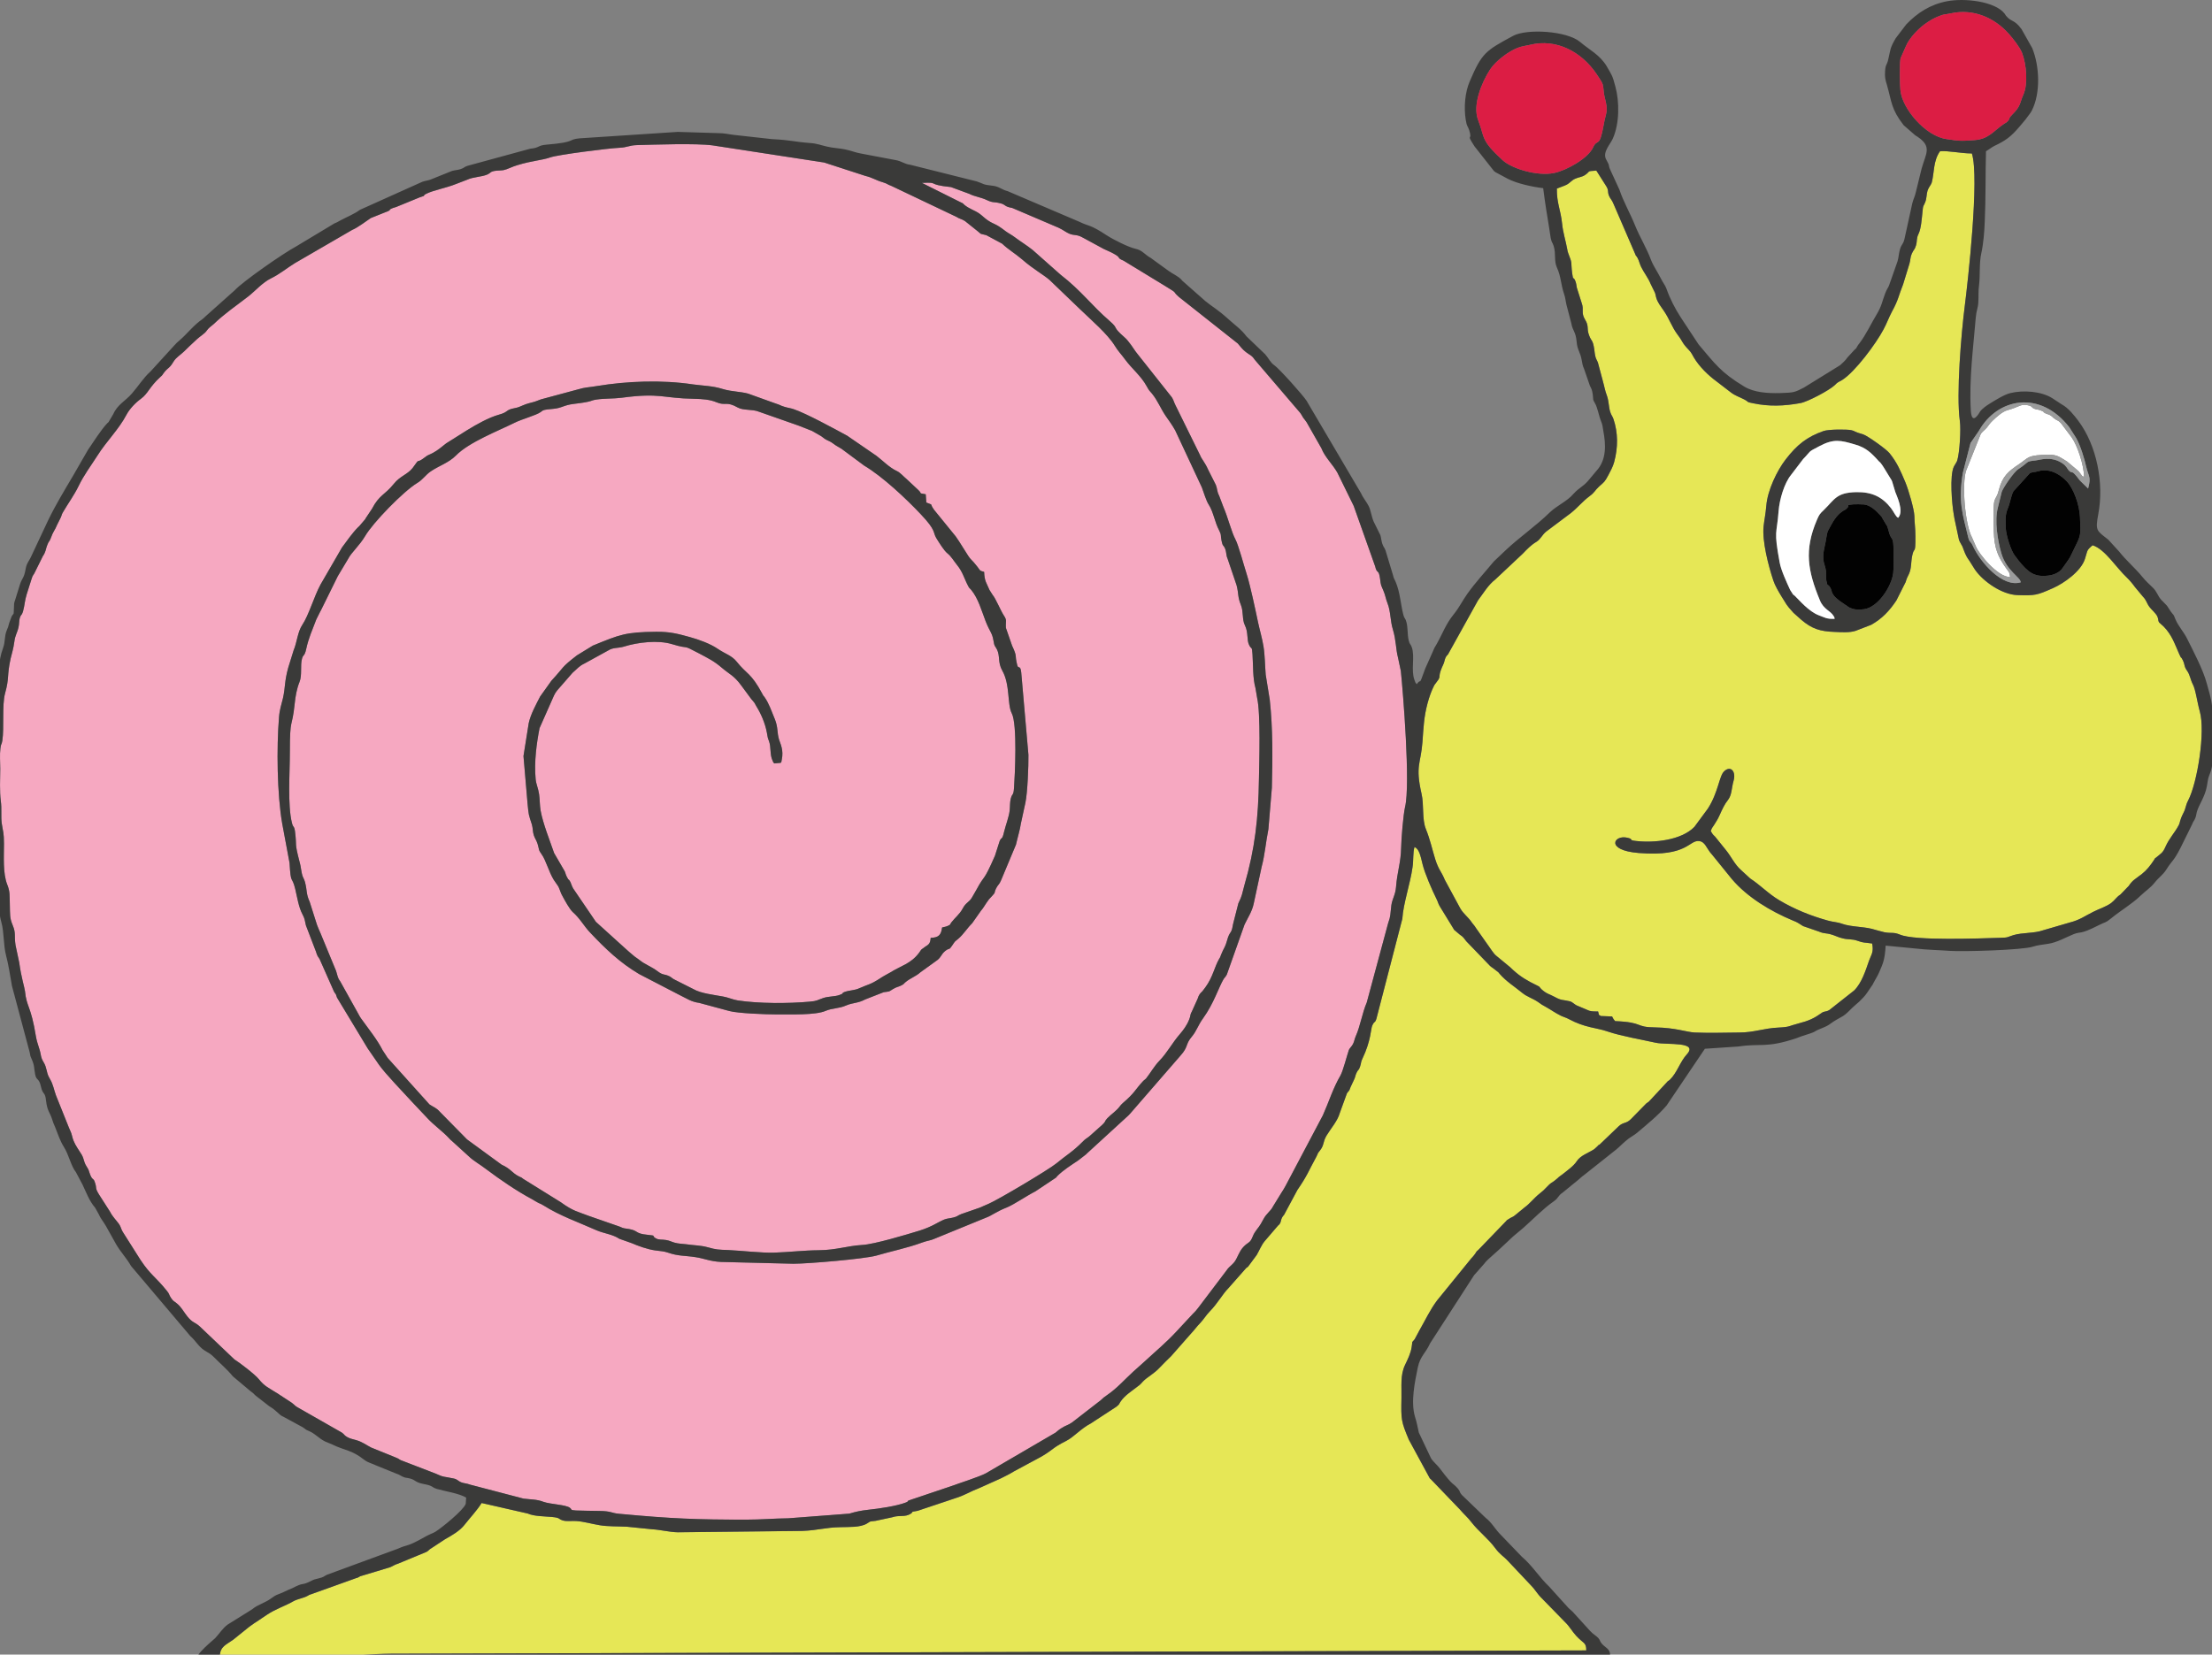 <?xml version="1.0" encoding="utf-8"?>
<!-- Generator: Adobe Illustrator 15.0.0, SVG Export Plug-In  -->
<!DOCTYPE svg PUBLIC "-//W3C//DTD SVG 1.1//EN" "http://www.w3.org/Graphics/SVG/1.1/DTD/svg11.dtd">
<svg version="1.1"
	 xmlns="http://www.w3.org/2000/svg" xmlns:xlink="http://www.w3.org/1999/xlink" xmlns:a="http://ns.adobe.com/AdobeSVGViewerExtensions/3.0/"
	 x="0px" y="0px" width="421px" height="315px" viewBox="1.72 0 421 315" enable-background="new 1.72 0 421 315"
	 xml:space="preserve">
<rect x="1.72" y="0" width="421" height="315" fill="#808080" stroke="none"/>
<defs>
</defs>
<path fill-rule="evenodd" clip-rule="evenodd" fill="#F6A8C1" d="M1.764,146.363c0,2.029-0.143,4.172,0.114,6.173
	c0.2,1.372,0,2.915,0.171,4.201c0.257,1.715,0.429,1.743,0.429,3.915c0,2.486-0.229,5.63,0.629,7.773
	c0.543,1.372,0.428,2,0.485,3.829c0.058,1.857-0.057,2.458,0.543,3.887c0.658,1.601,0.257,1.887,0.543,3.801l0.715,3.373
	c0.343,2.629,1.029,4.801,1.086,5.401c0.314,3.114,1.114,2.629,2.086,8.63c0.257,1.458,0.686,2.144,0.915,3.458
	c0.2,1.172,0.629,1.344,0.915,2.229c0.4,1.258,0.229,1.372,0.886,2.486c0.543,0.914,0.714,1.972,1.086,3.001l2.486,6.201
	c0.286,0.715,0.4,0.771,0.6,1.601c0.286,1.2,0.829,1.972,1.458,2.943c0.029,0.028,0.057,0.086,0.086,0.143
	c0.829,1.172,0.514,1.572,1.2,2.658c0.486,0.771,0.343,0.629,0.657,1.486c0.429,1.143,0.629,0.743,0.857,1.343
	c0.628,1.629-0.2,0.943,1.257,3.144l1.686,2.63c0.486,0.972,1.143,1.571,1.743,2.4c0.343,0.515,0.372,0.943,0.686,1.457l3.401,5.373
	c1.972,2.943,2.772,3.087,5.001,5.858c0.514,0.601,0.372,0.743,0.8,1.372c0.486,0.714,0.6,0.571,1.143,1.058
	c0.857,0.714,1.229,1.543,1.943,2.429c1.028,1.286,1.4,1.029,2.4,1.943l6.573,6.259c0.829,0.486,3.972,2.887,4.658,3.772
	c1.057,1.343,1.915,1.657,3.287,2.543c0.229,0.144,0.286,0.144,0.457,0.286l2.486,1.629c0.686,0.515,0.628,0.629,1.229,0.943
	l8.316,4.744c0.6,0.429,0.314,0.429,1.029,0.857c0.514,0.285,0.915,0.371,1.657,0.571c1.258,0.343,1.886,0.914,2.915,1.429
	l4.658,1.887c0.943,0.371,0.458,0.371,1.486,0.714l6.087,2.344c1.629,0.771,1.629,0.543,3.458,0.943
	c0.714,0.143,0.8,0.457,1.4,0.714c0.572,0.229,1.086,0.2,1.744,0.457l10.145,2.658c1.314,0.172,2.543,0.114,3.772,0.601
	c1.315,0.485,4.287,0.543,5.059,1.143c0.486,0.372-0.029,0.429,1.143,0.515c1.343,0.057,3,0.057,4.372,0.086
	c2.486,0.028,2.258,0.399,3.858,0.543c10.117,0.942,14.689,1.114,24.206,1.114c2.886,0,5.258-0.229,8.002-0.257l11.603-0.887
	c1.229-0.371,2.143-0.571,3.658-0.742c1.943-0.2,5.315-0.687,7.087-1.372c0.857-0.343-0.229-0.172,1.257-0.629l7.802-2.629
	c0.286-0.144,5.03-1.658,6.201-2.315l13.26-7.744c0.343-0.286,0.657-0.572,1.086-0.829c0.914-0.6,1.2-0.515,2.058-1.114l5.458-4.229
	c0.486-0.458,0.601-0.572,1.2-0.972c1.887-1.286,3.315-2.944,4.973-4.459l2.172-1.943c2.029-1.886,4.173-3.657,6.087-5.744
	l3.029-3.258c0.457-0.457,0.715-0.714,1.029-1.143l5.43-7.174c0.571-0.886,1.343-1.114,1.886-2.229
	c0.571-1.144,0.801-1.772,1.601-2.516c0.429-0.429,0.829-0.514,1.144-1c0.285-0.4,0.399-0.972,0.742-1.486
	c0.687-1.028,0.857-1,1.629-2.486c0.629-1.2,1.372-1.515,1.857-2.486l1.544-2.515c0.371-0.571,0.514-0.8,0.828-1.372l7.116-13.46
	c1.114-2.486,1.943-5.201,3.344-7.573c0.485-0.857,1.229-3.772,1.571-4.772c0.172-0.486,0.601-0.743,0.829-1.258
	c0.257-0.515,0.257-0.886,0.515-1.457c0.857-1.915,1.229-4.43,2.086-6.402l4.058-15.061c0.543-1.515,0.4-1.715,0.629-3.486
	c0.2-1.286,0.771-1.943,0.886-3.458c0.229-2.943,0.915-4.572,0.972-7.487c0.029-1.744,0.4-6.202,0.743-7.717
	c1.058-4.372-0.4-22.034-0.8-25.892l-0.543-2.572c-0.429-1.629-0.343-3.229-0.972-5.344c-0.515-1.629-0.4-3.43-1.029-5.002
	c-0.343-0.857-0.399-1.515-0.771-2.371c-0.485-1.201-0.457-0.801-0.657-2.401c-0.257-1.772-0.571-0.714-0.914-2.229l-4.087-11.517
	l-3.115-6.345c-0.886-1.572-2.4-2.972-3.029-4.629l-2.829-4.973c-0.314-0.458-0.371-0.486-0.629-0.829
	c-0.257-0.372-0.313-0.629-0.657-1.029l-8.602-10.06c-0.543-0.828-0.886-0.828-1.657-1.429c-0.715-0.543-1.029-1.058-1.543-1.629
	l-11.203-8.859c-1.485-1.314,0.144-0.399-2.715-2.144l-7.83-4.772c-1.4-0.571-0.343-0.485-1.801-1.286
	c-0.742-0.429-1.285-0.6-1.972-0.943l-4.058-2.2c-1.144-0.629-1.486-0.286-2.515-0.714c-0.601-0.258-1.201-0.744-2.001-1.115
	l-8.831-3.772c-1.629-0.286-1.171-0.628-2.257-0.886c-1.314-0.343-1.314-0.028-2.543-0.6c-1.2-0.572-2.315-0.657-3.372-1.2
	l-3.487-1.286c-4.887-0.515-2-0.972-5.544-0.8l7.43,3.715c0.515,0.229,0.286,0.143,0.686,0.486c0.857,0.715,1.886,1,2.772,1.601
	c0.572,0.399,1.057,0.914,1.6,1.286c1.4,0.943,1.4,0.514,3.458,2.114c0.543,0.4,1.143,0.687,1.743,1.144
	c1.144,0.857,2.372,1.6,3.401,2.429l5.258,4.659c4.087,3.172,5.858,5.801,9.459,8.916c1.743,1.515,0.258,0.857,2.772,3.058
	c0.485,0.4,0.771,0.857,1.229,1.429c0.457,0.601,0.743,1.144,1.2,1.687l6.316,7.974c0.6,0.686,0.543,1.057,0.971,1.886
	c0.029,0.058,0.058,0.114,0.086,0.171c0.029,0.058,0.058,0.115,0.086,0.172l4.486,9.117c0.314,0.8,0.887,1.285,1.544,2.771
	l1.457,2.887c0.314,0.801,0.172,1.172,0.629,2.058l0.8,2.114c0.857,1.973,1.572,4.859,2.286,6.174
	c0.572,1.028,1.658,5.115,2.144,6.602c0.4,1.229,0.829,3.144,1.144,4.458c0.399,1.743,0.686,3.144,1.028,4.744
	c0.314,1.458,0.771,3.001,1.029,4.544c0.285,1.715,0.285,3.715,0.429,5.43l0.771,4.772c0.6,5.458,0.543,11.288,0.399,16.775
	l-0.657,7.859c-0.485,2.4-0.686,4.973-1.286,7.173l-1.514,7.03c-0.314,1.486-1.115,2.658-1.744,3.973l-3.372,9.517
	c-0.257,0.457-0.399,0.543-0.6,0.829c-0.972,1.657-1.887,4.687-3.915,7.487c-0.943,1.286-1.229,2.4-2.115,3.458
	c-1.314,1.543-0.629,1.915-2.172,3.63l-9.545,11.002c-0.143,0.172-0.2,0.229-0.343,0.372l-7.83,7.173
	c-0.058,0.029-0.086,0.086-0.114,0.114c-0.058,0.029-0.086,0.086-0.144,0.144l-1.515,1.172c-1.314,0.886-2.829,1.828-3.943,2.943
	l-0.171,0.2c-0.029,0.028-0.057,0.085-0.086,0.114l-3.943,2.629c-1.601,0.8-4.03,2.486-5.43,3.058
	c-2.029,0.801-2.915,1.572-3.886,1.915l-9.917,4.058c-0.657,0.314-1.429,0.372-2.258,0.687c-2.829,1.058-6.001,1.686-8.802,2.515
	c-2.258,0.629-12.917,1.543-15.775,1.543l-13.774-0.343c-2.144-0.114-3.144-0.657-4.858-0.914c-2-0.314-3.258-0.172-5.229-0.857
	c-0.829-0.286-1.286-0.258-2.458-0.429c-1.429-0.2-3.258-0.857-4.429-1.372l-2.344-0.829c-1.343-0.886-2.915-1-4.372-1.629
	c-3.401-1.515-6.944-2.743-10.06-4.715c-0.543-0.343-0.372-0.2-0.972-0.486c-0.571-0.285-0.514-0.314-1.086-0.629
	c-3.144-1.686-6.087-3.715-8.916-5.829c-1.172-0.915-2.315-1.486-3.344-2.486l-3.172-2.887c-0.229-0.2-0.171-0.114-0.372-0.343
	c-1.314-1.458-3.058-2.63-4.373-4.087l-2.829-3.001c-1.658-1.829-4.973-5.229-6.258-7.03l-2.172-3.144
	c0-0.028-0.057-0.114-0.086-0.143c-0.029-0.058-0.057-0.114-0.086-0.144l-5.658-9.373c-0.372-1.115-0.114-0.344-0.572-1.144
	l-2.743-6.201c-0.686-0.915-0.458-0.972-0.915-2.001l-1.686-4.4c-0.257-1.115-0.171-1.172-0.686-2.173
	c-0.686-1.285-0.972-3.172-1.343-4.743c-0.657-2.716-0.829-0.601-1.086-4.973l-1.4-7.517c-0.972-5.573-1.086-14.403-0.6-20.29
	c0.085-1.258,0.457-2.401,0.743-3.545c0.486-2.143,0.257-3.114,1-5.801l1.029-3.315c0.657-1.543,0.743-3.486,1.657-4.858
	c1.229-1.828,2.258-5.458,3.458-7.658l4.086-7.06c0.943-1.257,1.943-2.743,3.115-3.915c0.057-0.029,0.114-0.086,0.143-0.114
	l1.172-1.372c0.029-0.057,0.057-0.114,0.086-0.172l1.2-1.8c1.4-2.687,2.429-2.601,4.172-4.772c1.2-1.486,2.515-1.715,3.543-2.973
	c0.057-0.057,0.171-0.229,0.229-0.314c1.286-1.828,0.343-0.371,2.086-1.715c0.714-0.57,0.743-0.428,1.543-0.857
	c1.029-0.543,1.686-1.171,2.543-1.828l4.001-2.516c1.715-1.057,4.086-2.4,6.03-2.943c1.915-0.514,1.172-0.914,3.058-1.258
	c1.314-0.257,1.171-0.57,3.286-1.086c0.714-0.171,1-0.342,1.658-0.571l7.001-1.886c1.515-0.457,2-0.371,3.687-0.658
	c5.687-0.942,12.374-1.199,18.232-0.313c1.886,0.257,3.83,0.286,5.602,0.857c1.915,0.601,4.172,0.515,5.43,1.086l4.772,1.714
	c0.943,0.287,0.743,0.344,1.6,0.601c0.486,0.172,1.315,0.286,1.772,0.458c2.4,0.8,7.83,3.771,10.202,5.058l5.573,3.829
	c1.343,1.029,2.4,2.201,3.915,2.916c0.629,0.285,1.229,1.028,1.829,1.514l2.229,2.087c0.829,0.771-0.143,0.515,1.4,0.8l0.114,1.572
	c1.543,0.629,0.457-0.029,1.486,1.4l4.115,5.059c0.286,0.4,0.286,0.457,0.6,0.886l1.772,2.8c0.4,0.658,0.857,0.943,1.429,1.688
	l0.343,0.428c0.543,0.658,0.257,0.686,1.257,0.943c0.057,1.801,0.486,2.144,1.029,3.458l0.6,0.942
	c0.571,0.658,1.486,2.916,2.115,3.887c0.657,0.973,0.314,1.001,0.4,2.373l1.172,3.372c1.086,2.343,0.429,1.543,1,3.772
	c0.171,0.686,0.6-0.115,0.743,1.314l1.372,15.718c0.029,2.172-0.171,7.145-0.571,9.088l-0.857,3.944
	c-0.2,1.314-0.6,2.543-0.943,4.058l-2.83,6.773c-0.371,0.886-0.543,0.771-0.914,1.486c-0.543,1.086,0,0.657-0.829,1.543
	c-0.6,0.629-0.571,0.571-1.086,1.343c-0.372,0.543-0.571,0.943-1,1.43l-1.686,2.4c-0.915,0.886-1.629,2.086-2.629,2.943
	c-0.829,0.686-0.514,0.343-1.171,1.286c-0.715,1.058-0.429,0.314-1.343,1.058c-0.8,0.657-0.771,1.286-1.715,1.886l-2.972,2.144
	c-0.915,0.829-2,1.144-2.915,1.943c-0.314,0.257-0.114,0.229-0.629,0.515c-0.6,0.343-0.943,0.285-1.686,0.743
	c-0.972,0.6-0.458,0.399-1.772,0.6l-3.515,1.372c-1.429,0.771-2.286,0.571-3.687,1.172c-1.286,0.571-2.629,0.485-3.829,1
	c-1.943,0.857-6.659,0.657-9.316,0.686c-2.029,0-7.43-0.2-9.059-0.657l-5.716-1.543c-1.515-0.2-2.286-0.8-3.601-1.429l-7.83-4.059
	c-3.658-2.172-6.373-4.772-9.316-7.888c-1.2-1.257-1.915-2.687-3.315-3.915c-0.6-0.543-1.515-2.229-1.915-2.972
	c-0.4-0.687-0.457-1.087-0.743-1.715c-0.029-0.058-0.058-0.114-0.086-0.172c0-0.028-0.057-0.086-0.086-0.143l-0.771-1.115
	c-0.972-1.571-1.486-3.743-2.343-4.915c-0.6-0.8-0.429-0.915-0.743-1.943c-0.229-0.715-0.543-1.086-0.714-1.629
	c-0.229-0.657-0.171-1.4-0.372-2.058c-0.657-2.029-0.6-1.715-0.829-4.029l-0.771-9.002l1-6.288c0.4-1.771,1.4-3.544,2.172-5.058
	l2.144-3.002c2.572-2.771,1.714-2.4,4.858-4.829l3.029-1.857c5.173-2.115,6.202-2.572,12.031-2.63c2.629-0.028,4.115,0.372,6.401,1
	c1.772,0.486,3.944,1.287,5.315,2.23c1.372,0.942,2.687,1.285,3.601,2.429c1.972,2.486,2.743,2.114,4.887,6.116
	c0.257,0.543,0.085,0.171,0.457,0.686c0.857,1.229,1.314,2.658,1.943,4.172c0.657,1.629,0.372,2.516,0.829,3.973
	c0.229,0.715,0.886,1.943,0.486,3.772c-0.143,0.657,0,0.257-0.2,0.571l-1.229,0.114c-0.229-0.314-0.171-0.143-0.343-0.6
	c-0.515-1.114-0.229-2.486-0.657-3.658c-0.257-0.629-0.257-0.771-0.4-1.601c-0.343-1.857-1.143-3.629-1.972-4.973
	c-0.372-0.6-0.171-0.457-0.657-1.029c-0.229-0.285-0.114-0.143-0.343-0.399c-0.2-0.257-0.2-0.286-0.4-0.543l-1.543-2.087
	c-1.372-1.857-2.143-2.028-3.687-3.344c-1.543-1.314-2.515-1.742-4.315-2.715c-3.572-1.886-1.4-0.629-5.173-1.771
	c-2.658-0.8-6.516-0.343-9.145,0.486c-1.058,0.314-2.029,0.143-2.886,0.686l-4.573,2.515c-1.086,0.515-1.4,1.029-2.286,1.772
	l-2.915,3.344c-0.314,0.371-0.372,0.514-0.628,1l-2.744,6.201c-0.543,2.744-1.057,6.431-0.743,9.688
	c0.086,0.972,0.486,1.715,0.657,2.886c0.143,0.972,0.115,2.115,0.286,3.115c0.486,2.601,1.743,5.659,2.572,8.088l1.857,3.201
	c0.343,0.485,0.257,0.771,0.572,1.343c0.486,0.943,0.229,0.143,0.686,1c0.2,0.429,0.229,0.715,0.514,1.2l4.315,6.345l5.458,4.944
	c0.515,0.485,1.286,1.143,1.943,1.686c0.486,0.372,0.543,0.344,1,0.715c0.8,0.686,2.343,1.286,3.286,2.029
	c1.2,0.914,1.229,0.457,2.372,1.028c0.458,0.258,0.429,0.372,1.029,0.657l3.515,1.772c1.343,0.8,3.944,1.086,5.63,1.4
	c0.886,0.143,1.857,0.6,2.8,0.743c3.973,0.6,9.603,0.6,13.66,0.229c1.458-0.114,1.458-0.314,2.572-0.687
	c0.972-0.343,2.2-0.257,3.058-0.571c1.257-0.457,0.143-0.257,1.058-0.6c0.857-0.314,1.915-0.286,2.743-0.687
	c1.801-0.8,2.086-0.657,4.058-1.943c0.429-0.257,0.057-0.057,0.6-0.371c0.515-0.314,0.743-0.4,1.229-0.686
	c2.086-1.315,3.944-1.658,5.516-3.772l0.372-0.543c0.028-0.029,0.085-0.058,0.114-0.114l0.286-0.2
	c0.829-0.687,1.343-0.572,1.429-1.973c1.543-0.057,1.972-0.543,2.172-1.972c0.343-0.114,0.657-0.114,1.029-0.285
	c0.657-0.314,0.343-0.114,0.714-0.657c0.715-0.943,1.572-1.544,2.172-2.658c0.6-1.172,1.229-1.172,1.771-2.115l0.886-1.543
	c1.658-3.086,1.172-1.114,3.487-6.401l0.886-2.772c0.4-0.943,0.458-0.057,0.857-1.8c0.314-1.286,0.915-2.801,1.057-4.03
	c0.086-0.743,0.029-1.543,0.2-2.229c0.314-1.2,0.515-0.486,0.629-2.058c0.171-2.486,0.657-12.146-0.429-14.232
	c-0.886-1.715-0.286-5.458-1.8-8.116c-0.915-1.629-0.372-2.771-1.029-4.059c-0.458-0.886-0.429-0.371-0.657-1.686
	c-0.257-1.515-0.658-1.572-1.486-3.658c-0.743-1.915-1.4-4.373-2.772-6.002c-0.286-0.342-0.257-0.171-0.514-0.629
	c-0.829-1.543-1.029-2.715-2.201-4.143c-0.6-0.744-1.058-1.572-1.772-2.145c-0.657-0.514-1.6-2.057-2.115-2.886
	c-0.743-1.229,0.057-1.372-2.972-4.573c-2.772-2.943-7.258-7.173-10.773-9.259l-4.315-3.201c-0.771-0.485-0.915-0.485-1.629-1.028
	c-0.6-0.457-0.915-0.457-1.543-0.857c-0.257-0.172-0.601-0.457-0.686-0.515c-2.772-1.543-0.515-0.485-4.287-2.001l-7.573-2.657
	c-1.229-0.515-2.972-0.2-4.029-0.8c-2.229-1.258-2.286-0.258-4.058-1c-1.2-0.516-2.687-0.629-4.229-0.658
	c-6.001-0.086-6.401-1.2-13.832-0.199c-1.543,0.199-3.287,0.113-4.772,0.342c-1.343,0.201-0.458,0.372-4.315,0.829
	c-1.943,0.229-2.257,0.8-3.943,0.943c-0.686,0.085-1.458,0.085-1.943,0.314l-0.257,0.171c-0.057,0.029-0.086,0.086-0.143,0.115
	c-0.915,0.656-3.601,1.343-5.001,2.057c-3.172,1.572-8.659,3.688-11.146,6.23c-1.4,1.4-3.229,1.943-4.772,3.001
	c-1.057,0.714-1.457,1.543-2.601,2.229c-2.6,1.571-8.401,7.516-9.916,10.116c-1.086,1.829-2.658,3.173-3.201,4.286l-1.915,3.201
	c-0.028,0.029-0.057,0.086-0.085,0.143l-3.201,6.488c-0.029,0.057-0.143,0.257-0.172,0.314l-0.714,1.429
	c-0.8,2.114-1.458,3.515-1.915,5.601c-0.314,1.486-0.572,1.001-0.8,1.858c-0.372,1.314,0.057,3.144-0.486,4.458
	c-0.514,1.286-0.771,2.715-0.915,4.172c-0.514,4.888-0.914,2.287-0.914,9.203c0,4.001-0.458,10.031,0.4,13.46
	c0.257,1.001,0.4,0.429,0.571,1.544c0.429,3.314-0.2,1.714,0.943,6.115c0.2,0.743,0.171,1.029,0.343,1.829
	c0.143,0.857,0.458,1.086,0.629,1.771c0.429,1.658,0.171,2.172,0.886,3.744l1.115,3.516c0.371,1.343,0.829,2.086,1.286,3.286
	l2.629,6.373c0.286,0.972,0.314,1.372,0.8,2l3.058,5.487c0.171,0.286,0.229,0.4,0.429,0.771c0.257,0.458,0.2,0.4,0.457,0.771
	c0.029,0.029,0.057,0.086,0.086,0.114c1.372,1.915,2.972,3.887,4.029,5.944l0.915,1.4c0.029,0.058,0.086,0.086,0.114,0.144
	l7.888,8.773c0.915,0.6,1.257,0.6,2,1.429l5.144,5.229l6.573,4.802c1.829,0.829,1.915,1.543,3.343,2.258
	c0.772,0.371,0.2,0.028,0.743,0.429l7.173,4.458c2.401,1.743,3.201,1.771,5.315,2.601l5.916,2.058c0.857,0.4,0.829,0.286,1.8,0.457
	c1.771,0.314,1.086,0.857,3.429,1.086c2,0.229,0.657,0.086,1.601,0.657c0.628,0.372,1.114,0.2,2,0.344
	c0.686,0.114,1.086,0.371,1.658,0.514c0.572,0.172,1.572,0.229,2.115,0.286c1.543,0.229,2.744,0.2,4.115,0.571
	c1.715,0.486,1.943,0.457,4.001,0.543c2.458,0.114,6.315,0.572,8.716,0.486c2.744-0.086,5.544-0.429,8.459-0.457
	c3.315-0.029,5.373-0.829,8.23-1.001c2.315-0.114,8.545-2,10.974-2.743c2.486-0.8,3.229-1.486,4.629-2.086
	c0.629-0.258,1.029-0.2,1.772-0.4c0.857-0.2,0.743-0.371,1.515-0.657l3.458-1.2c0.772-0.343,1.058-0.457,1.715-0.743
	c1.886-0.801,11.46-6.516,12.86-7.659c1.886-1.572,3.172-2.258,5.03-4.144c0.601-0.629,0.715-0.572,1.343-1.086l2.43-2.172
	c0.743-0.687,0.343-0.601,0.943-1.229c0.771-0.8,1.714-1.371,2.371-2.258c0.172-0.229,0.286-0.371,0.543-0.6
	c2.372-2.029,2.344-2.544,3.858-4.173c0.286-0.314,0.371-0.285,0.629-0.571c0.857-1.086,1.485-2.258,2.486-3.315
	c1.515-1.543,2.486-3.458,3.887-5.059c0.714-0.828,1.371-1.714,1.8-2.8c0.372-0.887,0.086-0.801,0.571-1.658l1.058-2.343
	c0.258-0.629,0.086-0.372,0.372-0.829c0.171-0.258,0.343-0.372,0.543-0.601l0.543-0.714c1.429-1.943,1.743-3.887,2.601-5.373
	c0.343-0.601,0.085-0.058,0.399-0.857c0.286-0.715,0.372-0.829,0.687-1.457c0.314-0.658,0.371-1.058,0.628-1.829
	c0.258-0.743,0.486-0.887,0.601-1.144c0.257-0.485,0.257-1.058,0.429-1.657l0.943-3.687c0.771-1.572,0.657-1.687,1.143-3.43
	c2.029-7.03,2.658-12.746,2.772-20.233c0.057-3.173,0.343-12.403-0.343-15.433l-0.314-1.857c-0.543-1.973-0.429-4.315-0.572-6.459
	c-0.114-1.686-0.171-0.801-0.628-1.743c-0.515-1-0.114-2.372-0.829-3.801c-0.543-1.114-0.229-2.515-0.743-3.829
	c-0.657-1.602-0.4-2.115-0.829-3.773l-1.714-5.059c-0.314-0.686-0.172-1.199-0.486-1.942c-0.314-0.715-0.429-0.314-0.657-1.458
	c-0.229-1.143,0.028-1.028-0.485-2.029c-0.771-1.428-1.086-3.515-1.943-4.829c-0.515-0.772-0.972-2.401-1.314-3.286l-5.087-10.889
	c-0.657-1.144-1.115-1.744-1.829-2.772c-0.915-1.343-1.486-2.858-2.572-4.201c-0.6-0.714-0.485-0.457-1.028-1.429
	c-1.058-1.943-2.829-3.344-4.087-5.059c-0.657-0.914-1.372-1.629-1.972-2.629c-1.4-2.286-4.572-4.973-6.602-6.945l-5.801-5.572
	c-1.086-0.972-3.115-2.058-5.258-3.943c-1.229-1.058-2.687-1.915-3.772-2.973l-3.029-1.629c-1.4-0.371-0.743-0.028-1.629-0.743
	l-2.429-1.943c-0.6-0.399-1.029-0.399-1.629-0.8l-12.431-5.916c-0.829-0.286-0.543-0.343-1.543-0.657
	c-1.4-0.4-1.943-0.886-3.373-1.229l-7.83-2.543l-21.205-3.258c-3.144-0.429-11.031-0.143-14.403-0.057
	c-1.629,0.057-1.714,0.429-3.372,0.514c-2.058,0.086-11.717,1.315-13.146,1.829c-1.629,0.572-3.401,0.6-6.287,1.486
	c-0.915,0.257-1.886,0.8-2.629,0.943c-0.6,0.086-1.286,0.057-1.829,0.171c-0.8,0.2-0.486,0.314-1.229,0.658
	c-1.143,0.486-2.629,0.428-3.858,1l-2.086,0.8c-1.829,0.743-4.43,1.229-5.658,1.857c-0.943,0.486,0.171,0.257-1.258,0.686
	l-4.115,1.686c-0.543,0.257-0.857,0.257-1.258,0.457c-0.657,0.286,0.143,0.229-1.229,0.715l-2.715,1.086
	c-0.943,0.629-2.543,1.857-3.544,2.258l-10.888,6.315c-1.572,0.972-2.886,2.087-4.572,2.915c-1.6,0.771-3.029,2.43-4.315,3.43
	c-2.172,1.686-4.573,3.314-6.573,5.258l-0.8,0.658c-0.486,0.428-0.458,0.6-0.915,1.028c-0.715,0.629-1.172,0.857-1.972,1.657
	c-0.714,0.658-1.343,1.258-1.972,1.887c-0.686,0.657-1.486,1.114-1.972,1.887c-0.829,1.4-1,1.086-1.801,2.086
	c-0.486,0.629-0.143,0.343-0.771,0.914c-2.058,1.887-2.315,3.144-3.658,4.115c-1.029,0.743-2.172,1.943-2.744,3.029
	c-1.486,2.83-3.801,5.03-5.544,7.803c-1.257,1.971-2.572,3.686-3.601,5.83c-0.8,1.656-1.972,3.258-2.886,4.829
	c-0.4,0.657-0.2,0.485-0.514,1.172l-0.658,1.314c-0.485,1.2-0.714,1.144-1.229,2.601c-0.286,0.743-0.343,0.429-0.657,1.286
	c-0.2,0.457-0.229,0.915-0.486,1.485c-0.257,0.572-0.114,0.201-0.343,0.601l-1.515,3.058c-0.286,0.658-0.371,0.4-0.628,1.258
	l-0.943,2.973c-0.372,1.172-0.372,2.086-0.686,3.2c-0.314,1.029-0.372,0.458-0.629,1.315c-0.143,0.514-0.085,1.086-0.229,1.715
	c-0.257,1.143-0.657,1.543-0.8,2.771c-0.2,1.457-0.457,2.144-0.714,3.229c-0.743,3.429-0.2,3.544-1.057,6.63
	c-0.6,2.201-0.143,6.573-0.515,8.974c-0.143,0.915-0.257,0.458-0.372,1.515C1.649,143.62,1.764,145.191,1.764,146.363L1.764,146.363
	z"/>
<path fill-rule="evenodd" clip-rule="evenodd" fill="#E6E756" d="M366.272,102.095c0.028,3.688-0.229,1.857-0.601,3.658
	c-0.285,1.372-0.114,2.372-0.628,3.516c-0.258,0.571-0.4,0.715-0.629,1.543l-1.771,3.516c-1.315,1.971-2.744,3.486-4.802,4.629
	l-2.972,1.144c-1.144,0.372-2.715,0.257-3.973,0.2c-2.771-0.086-4.315-0.601-6.287-2.258l-1.543-1.372
	c-1.572-1.743-1.172-1.4-2.344-3.229c-0.485-0.8-1.2-2-1.485-2.914c-0.943-2.801-2.172-7.574-1.857-10.346
	c0.143-1.287,0.371-2.229,0.514-3.887c0.229-2.943,2.029-6.688,3.687-8.831c2.172-2.801,4.029-4.286,7.202-5.401
	c0.942-0.343,4.43-0.343,5.258-0.172c1,0.229,0.086,0.172,2.344,0.829c0.714,0.229,4.315,2.743,4.973,3.572
	c1.485,1.858,2.086,3.372,3,5.516c0.629,1.515,1.687,5.202,1.715,6.401C366.1,99.638,366.272,100.495,366.272,102.095
	L366.272,102.095z M298.029,35.907c-0.029,2.801,0.714,3.973,1,6.658c0.171,1.744,0.686,3.259,0.972,4.859
	c0.143,0.6,0,0.257,0.2,0.8c0.857,2.144,0.457,1.544,0.743,3.801c0.229,1.572,0.171,0.485,0.571,1.4
	c0.171,0.343,0.257,0.943,0.314,1.343l0.942,2.973c0.458,1.258-0.171,1.771,0.601,3.059c0.857,1.4,0.257,1.629,0.8,3.057
	c0.457,1.229,0.687,0.744,0.972,2.602c0.058,0.428,0.114,1.114,0.286,1.657c0.2,0.543,0.4,0.687,0.543,1.4l0.771,2.886
	c0.4,1.43,0.4,1.83,0.857,3.059c0.343,1.029,0.286,2.058,0.6,3c0.172,0.572,0.4,0.744,0.601,1.315
	c0.886,2.629,0.886,5.401,0.143,8.173c-0.257,0.973-0.714,1.715-1.114,2.516c-0.686,1.285-0.771,1.285-1.743,2.143
	c-0.915,0.857-0.771,1.059-1.829,1.858c-1.286,0.942-2.258,2.172-3.544,3.2l-4.687,3.516c-0.828,0.657-1.058,1.457-1.886,1.972
	c-1.058,0.629-1.772,1.4-2.601,2.258l-5.229,4.915c-1.344,1.029-2.229,2.572-3.287,3.973l-5.715,10.289
	c-0.172,0.229-0.2,0.143-0.429,0.543c-0.2,0.399-0.229,0.828-0.429,1.285c-1.144,2.43-0.486,2.115-0.943,2.943l-0.8,1.086
	c-1.029,1.973-1.744,4.802-1.973,7.202c-0.114,1.172-0.199,2.286-0.285,3.63c-0.314,4.172-1.4,4.458-0.172,9.859
	c0.486,2.058,0.058,4.858,0.829,6.716c0.8,1.972,1.172,3.772,1.771,5.716c0.686,2.144,1.144,2.258,1.829,3.943l2.972,5.487
	c0.601,1,1.458,1.601,2.087,2.515c0.343,0.515,0.571,0.658,0.828,1.115l2.715,3.857c0,0,0.344,0.515,0.4,0.572
	c0.314,0.429,0.457,0.629,0.8,0.914l2.63,2.172c0.229,0.229,0.257,0.258,0.514,0.486c1.458,1.343,2.801,2.114,4.573,2.972
	c0.8,0.372,0.343,0.258,0.886,0.743c0.972,0.886,1.4,0.857,2.457,1.429c1.4,0.772,1.515,0.515,2.915,0.857
	c0.543,0.114,0.915,0.657,1.486,0.857l2.229,0.943c0.628,0.172,1.028,0.114,1.686,0.143c0.257,1.115,0.114,0.458,0.486,0.857
	l2.172,0.086c0.285,0.601,0.229,0.429,0.571,0.886c5.572,0.229,3.658,1.172,7.659,1.2c3.829,0.058,5.915,0.886,7.487,0.972
	c2.743,0.114,5.715,0.029,8.487,0c2.801,0,4.715-0.828,7.487-0.942c2.286-0.114,1.915-0.314,3.743-0.772
	c2.001-0.514,3.029-1,4.344-1.943c0.687-0.514,0.801-0.171,1.572-0.628l4.715-3.716c1.43-1.4,2.201-3.829,2.83-5.658
	c0.399-1.144,0.942-1.601,0.6-3.287c-1.629-0.257-1.515-0.057-2.857-0.543c-0.972-0.343-1.658-0.171-2.715-0.428
	c-0.915-0.2-1.629-0.629-2.486-0.829c-0.572-0.143-0.943-0.114-1.458-0.258c-0.057,0-0.543-0.171-0.571-0.199l-3.058-1.058
	c-0.829-0.486-0.886-0.657-2.001-1.086c-4.115-1.715-8.602-4.373-11.573-7.888l-3.772-4.658c-0.286-0.372-0.143-0.114-0.429-0.515
	c-0.571-0.743-0.943-1.857-1.886-2.029c-2.115-0.343-2.115,3.029-11.632,2.258c-6.401-0.515-4.743-3.486-2.2-2.915
	c1.457,0.314,0.057,0.457,1.715,0.629c3.458,0.4,8.63-0.143,11.088-2.687l2.572-3.486c1.972-3.058,2.144-6.201,3.086-7.088
	c1.229-1.172,2.315,0,1.801,1.801c-0.4,1.372-0.314,2.658-1.029,3.601c-0.714,0.886-1.143,1.857-1.629,2.944
	c-0.429,0.942-0.485,0.914-0.886,1.6c-0.371,0.657-0.571,0.687-0.8,1.43c0.285,0.485,0.371,0.657,0.8,1.028l2.144,2.658
	c0.943,1.171,1.629,2.686,2.801,3.715l1.771,1.629c1.972,1.286,3.458,2.915,5.544,4.144c2.943,1.744,5.944,2.944,9.202,3.858
	c1.086,0.314,1.771,0.257,2.772,0.629c1.657,0.571,3.801,0.515,5.601,0.943c0.857,0.229,1.743,0.514,2.43,0.657
	c1.429,0.257,1.629-0.086,2.972,0.457c2.857,1.2,15.089,0.715,19.004,0.6c1.687-0.028,1.344-0.143,2.572-0.514
	c1.771-0.515,3.943-0.314,5.63-0.915l5.087-1.485c2-0.515,2.829-1.229,4.458-2.029c1.114-0.572,2.4-0.943,3.43-1.687
	c0.742-0.571,0.972-1.114,1.743-1.601l1.601-1.657c0.714-1.086,1.171-1.229,2.057-1.943l0.286-0.2
	c0.058-0.028,0.114-0.086,0.143-0.114c0.915-0.714,1.629-1.629,2.286-2.629c0.429-0.657,0.058-0.2,0.4-0.486
	c0.972-0.828,1.286-0.857,1.829-2.114c0.686-1.544,1.743-2.63,2.486-4.03c0.371-0.714,0.086-0.742,0.943-2.429
	c0.429-0.8,0.371-1.372,0.857-2.286c1.8-3.458,3.314-13.175,2.229-16.976c-0.485-1.715-0.8-4.23-1.343-5.201
	c-0.4-0.743-0.543-1.771-1-2.43c-0.743-1.028-0.4-1.114-0.915-2.172c-0.457-0.914-0.114,0.086-0.629-1.057
	c-0.886-1.973-1.4-3.688-3-5.316l-0.857-0.771c-0.258-0.429-0.058-0.457-0.314-1.086c-0.258-0.629-1.144-1.344-1.543-1.887
	c-0.543-0.742-0.543-1.257-1.229-1.943l-1.543-1.857c-0.286-0.428-1.058-1.343-1.429-1.686c-2.144-2-4.229-5.487-6.602-6.23
	c-1.2,1-0.914,0.943-1.457,2.601c-0.743,2.344-3.973,4.63-6.116,5.573c-2.972,1.314-3.344,1.429-6.716,1.314
	c-2.943-0.086-6.516-2.572-8.087-4.83l-1.115-1.771c-0.742-1-0.886-1.658-1.286-2.658c-0.143-0.314-0.514-0.828-0.657-1.285
	l-0.857-4.03c-0.057-0.314-0.085-0.543-0.143-0.857c-0.314-1.771-0.828-7.373,0.058-9.088c0.257-0.485,0.543-0.8,0.629-1.171
	c0.428-1.373,0.714-5.83,0.485-7.432c-0.715-5.115,0.257-16.689,0.943-22.005c0.543-4.259,2.829-24.377,1.343-28.95
	c-2.286-0.028-4.315-0.543-6.059-0.428c-1.314,1.829-1.086,4.086-1.571,5.944c-0.172,0.543-0.572,0.857-0.801,1.543
	c-0.229,0.714-0.143,1.458-0.457,2.229c-0.371,0.972-0.371,0.314-0.515,1.858c-0.143,1.314-0.257,3.143-0.742,4.143
	c-0.458,0.943-0.229,1.287-0.486,2.201c-0.257,0.886-0.429,0.743-0.8,1.572c-0.344,0.8-0.2,1.057-0.458,1.943l-1.2,3.915
	c-0.886,2.172-0.828,2.829-2.114,5.173c-0.601,1.114-1,2.286-1.629,3.43c-1.4,2.657-5.401,8.059-7.859,9.602
	c-0.742,0.457-0.742,0.286-1.4,0.972c-1,0.972-5.2,3.201-6.572,3.43c-3.144,0.571-5.973,0.657-8.974,0.028
	c-1.429-0.285-0.629-0.172-1.715-0.743c-0.942-0.485-1.686-0.686-2.543-1.343l-2.715-2.086c-1.601-1.172-3.287-2.83-4.287-4.516
	c-0.314-0.543-0.514-1-0.942-1.43c-1.458-1.514-1.058-1.485-2.172-2.943c-1.115-1.486-1.544-3-2.658-4.601
	c-0.571-0.857-1.144-1.486-1.429-2.515c-0.143-0.486-0.086-0.572-0.258-0.943l-0.8-1.629c-0.457-1.144-1.314-2.201-1.801-3.229
	c-0.313-0.657-0.343-1.086-0.686-1.715c-0.371-0.629-0.2-0.114-0.457-0.771l-4.087-9.459c-0.343-0.857-0.6-0.943-0.857-1.543
	c-0.371-0.886,0-0.972-0.543-1.857l-1.886-2.972c-1.972,0.114-1.029,0.085-2.144,0.829c-0.629,0.429-1.229,0.4-1.943,0.743
	c-0.629,0.286-0.972,0.8-1.515,1.086S298.6,35.65,298.029,35.907L298.029,35.907z"/>
<path fill-rule="evenodd" clip-rule="evenodd" fill="#E6E756" d="M303.629,314.204c0-1.571-0.514-1.257-1.914-2.771
	c-0.771-0.829-1.258-1.772-2.058-2.544l-4.544-4.658c-0.801-0.771-1.2-1.601-2.086-2.486l-4.23-4.486
	c-1-1.086-1.543-1.229-2.515-2.544c-1.343-1.829-3.172-3.172-4.515-4.915c-0.715-0.943-1.458-1.544-2.201-2.43l-5.572-5.802
	c-0.028-0.028-0.086-0.085-0.143-0.114l-4.001-7.373c-1.458-3.486-1.486-3.772-1.4-7.944c0.057-2.229-0.258-4.315,0.686-6.287
	c0.543-1.144,1.058-2.144,1.258-3.401c0.257-1.515-0.144-0.543,0.571-1.486l0.857-1.6c1.086-1.887,2.086-4.03,3.4-5.773l6.201-7.63
	c0.429-0.572,0.572-0.601,1.001-1.201c0.571-0.771-0.086-0.057,0.485-0.657c0.058-0.028,0.114-0.085,0.144-0.114l5.344-5.544
	c0.028-0.058,0.057-0.086,0.114-0.143l0.686-0.429c0.4-0.229,0.172-0.058,0.515-0.258c0.057-0.057,0.229-0.171,0.286-0.199
	l1.886-1.544c1.058-0.771,1.801-1.8,2.887-2.657l0.686-0.572c2.029-2.114,1.172-1,2.715-2.343c0.515-0.458-0.058,0,0.629-0.515
	c0.057-0.058,0.257-0.172,0.314-0.229c0.857-0.687,2.114-1.572,2.686-2.458c0.715-1.144,2.286-1.601,3.372-2.344l0.658-0.6
	c0.686-0.601-0.687,0.4,0.371-0.286l3.486-3.344c0.028-0.028,0.086-0.086,0.114-0.114c0.857-0.8,1.429-0.457,2.315-1.343
	l2.857-2.915c0.4-0.372-0.172,0.143,0.4-0.314c0.028-0.028,0.114-0.058,0.143-0.086l3.4-3.658c0.543-0.629,0.114-0.057,0.629-0.543
	c1.343-1.286,1.943-3.429,3.201-4.801c2.343-2.544-3.801-1.772-5.888-2.229c-2.686-0.6-6.572-1.257-9.173-2.144
	c-0.058,0-0.114-0.028-0.172-0.057c-1.943-0.657-4.144-0.657-7.173-2.286c-0.515-0.286-1-0.4-1.543-0.657
	c-1.058-0.515-1.857-1.115-2.887-1.687c-0.515-0.257-1-0.571-1.486-0.943c-1.028-0.686-2.058-0.972-2.943-1.686
	c-1.485-1.229-3.086-2.201-4.344-3.658c-0.028-0.028-0.057-0.086-0.114-0.143c-0.028-0.029-0.057-0.086-0.086-0.114l-1.057-0.829
	c-0.258-0.172-0.314-0.2-0.572-0.429l-4.515-4.687c-0.515-0.658-0.543-0.801-1.229-1.258l-1.114-0.943
	c-0.028-0.057-0.114-0.257-0.171-0.314l-2.486-4.058c-0.372-0.601-0.344-0.829-0.687-1.515c-0.828-1.658-2.2-4.802-2.629-6.545
	c-0.429-1.8-0.686-2.943-1.543-3.314c-0.314,0.972-0.172,2.515-0.372,3.829c-0.429,3.144-1.771,6.944-1.943,9.831l-4.943,19.062
	c-0.286,0.886-0.343,0.286-0.801,1.314c-0.257,0.601-0.229,2.858-1.828,6.202c-0.372,0.771-0.2,0.714-0.458,1.515
	c-0.314,0.942-0.314,0.457-0.686,1.229c-0.257,0.543-0.229,0.857-0.515,1.4l-0.629,1.343c-0.371,1.029-0.199,0.429-0.686,1.172
	l-1.371,3.772c-0.4,1.458-1.687,2.915-2.486,4.229c-0.772,1.286-0.429,1.801-1.258,2.858c-0.601,0.743-0.286,0.399-0.715,1.229
	c-1.571,2.887-1.714,3.572-3.601,6.316l-2.543,4.743c-0.029,0.029-0.086,0.086-0.114,0.115c-0.029,0.057-0.058,0.114-0.114,0.143
	c-0.543,0.857-0.2,1.028-0.743,1.629c-0.028,0.028-0.114,0.086-0.144,0.114l-2.571,3.001c-0.601,0.714-1.029,1.8-1.515,2.629
	l-1.629,2.2c-0.429,0.4,0-0.057-0.4,0.314l-3.4,3.858c-0.972,0.943-2.087,2.943-3.458,4.315c-0.801,0.829-1.114,1.457-1.857,2.258
	c-0.687,0.686-1.086,1.314-1.801,2.058l-3.743,4.258c-0.829,0.829-1.315,1.258-2.058,2.058c-1.258,1.372-2.43,1.857-3.287,2.744
	c-0.429,0.429-0.429,0.543-1,0.942c-1.086,0.857-2.4,1.658-3.229,2.83c-0.514,0.771-0.143,0.457-0.857,1.057l-4.857,3.173
	c-1.915,1-3.201,2.571-4.658,3.314c-2.772,1.4-2.315,1.572-4.744,3.001l-5.201,2.801c-0.686,0.429-1.686,0.943-2.515,1.343
	l-4.201,1.887c-1.543,0.571-2.601,1.286-4.201,1.8l-7.43,2.486c-1.686,0.314-0.571,0.058-1.343,0.572
	c-1.086,0.686-2.172,0.2-3.487,0.657l-3.201,0.686c-1.286,0.172-0.743-0.028-1.629,0.515c-1.314,0.771-3.401,0.629-5.03,0.686
	c-2.972,0.058-4.258,0.601-7.287,0.715l-23.691,0.257c-1.543-0.028-3.287-0.485-4.858-0.571l-4.801-0.486
	c-1.715-0.085-3.715-0.028-5.173-0.285c-1.457-0.229-3.058-0.715-4.515-0.801c-0.829-0.057-1.771,0.115-2.543-0.114
	c-0.886-0.285-0.429-0.514-2.058-0.657c-1.543-0.143-3.372-0.114-4.601-0.657l-8.773-2c-0.857,1.4-2.201,2.801-3.201,4.087
	c-0.943,1.229-2.429,2.058-3.744,2.8l-2.915,1.915c-0.314,0.258-0.257,0.286-0.657,0.515l-5.315,2.2
	c-0.857,0.258-1.029,0.515-1.686,0.743l-5.602,1.687c-0.657,0.343-0.229,0.2-0.829,0.371l-8.202,2.943
	c-0.657,0.258-0.372,0.058-1,0.429c-0.714,0.4-1.886,0.572-2.658,1.001c-1.343,0.8-3.515,1.543-4.944,2.515l-2.172,1.457
	c-0.4,0.258-0.372,0.229-0.714,0.486c-0.314,0.2-0.4,0.285-0.714,0.515l-2.944,2.372c-1.257,0.914-2.515,1.285-2.515,3.114
	l15.032-0.028c2.486,0.229,14.603-0.429,17.661-0.429L303.629,314.204z"/>
<path fill-rule="evenodd" clip-rule="evenodd" fill="#3A3A39" d="M303.629,314.204l-227.364,0.629
	c-3.058,0-15.175,0.657-17.661,0.429l-15.032,0.028c0-1.829,1.257-2.2,2.515-3.114l2.944-2.372c0.314-0.229,0.4-0.314,0.714-0.515
	c0.343-0.258,0.314-0.229,0.714-0.486l2.172-1.457c1.429-0.972,3.601-1.715,4.944-2.515c0.771-0.429,1.943-0.601,2.658-1.001
	c0.629-0.371,0.343-0.171,1-0.429l8.202-2.943c0.6-0.171,0.171-0.028,0.829-0.371l5.602-1.687c0.657-0.229,0.829-0.485,1.686-0.743
	l5.315-2.2c0.4-0.229,0.343-0.257,0.657-0.515l2.915-1.915c1.314-0.742,2.8-1.571,3.744-2.8c1-1.286,2.343-2.687,3.201-4.087
	l8.773,2c1.229,0.543,3.058,0.515,4.601,0.657c1.629,0.144,1.172,0.372,2.058,0.657c0.772,0.229,1.715,0.058,2.543,0.114
	c1.458,0.086,3.058,0.572,4.515,0.801c1.458,0.257,3.458,0.2,5.173,0.285l4.801,0.486c1.572,0.086,3.315,0.543,4.858,0.571
	l23.691-0.257c3.029-0.114,4.315-0.657,7.287-0.715c1.629-0.057,3.715,0.086,5.03-0.686c0.886-0.543,0.343-0.343,1.629-0.515
	l3.201-0.686c1.314-0.457,2.401,0.028,3.487-0.657c0.771-0.515-0.343-0.258,1.343-0.572l7.43-2.486
	c1.601-0.514,2.658-1.229,4.201-1.8l4.201-1.887c0.829-0.399,1.829-0.914,2.515-1.343l5.201-2.801
	c2.429-1.429,1.972-1.601,4.744-3.001c1.457-0.743,2.743-2.314,4.658-3.314l4.857-3.173c0.715-0.6,0.344-0.285,0.857-1.057
	c0.829-1.172,2.144-1.973,3.229-2.83c0.571-0.399,0.571-0.514,1-0.942c0.857-0.887,2.029-1.372,3.287-2.744
	c0.742-0.8,1.229-1.229,2.058-2.058l3.743-4.258c0.715-0.743,1.114-1.372,1.801-2.058c0.743-0.801,1.057-1.429,1.857-2.258
	c1.371-1.372,2.486-3.372,3.458-4.315l3.4-3.858c0.4-0.371-0.028,0.086,0.4-0.314l1.629-2.2c0.485-0.829,0.914-1.915,1.515-2.629
	l2.571-3.001c0.029-0.028,0.115-0.086,0.144-0.114c0.543-0.601,0.2-0.771,0.743-1.629c0.057-0.028,0.085-0.086,0.114-0.143
	c0.028-0.029,0.085-0.086,0.114-0.115l2.543-4.743c1.887-2.744,2.029-3.43,3.601-6.316c0.429-0.829,0.114-0.485,0.715-1.229
	c0.829-1.058,0.485-1.572,1.258-2.858c0.8-1.314,2.086-2.771,2.486-4.229l1.371-3.772c0.486-0.743,0.314-0.143,0.686-1.172
	l0.629-1.343c0.286-0.543,0.258-0.857,0.515-1.4c0.371-0.771,0.371-0.286,0.686-1.229c0.258-0.801,0.086-0.743,0.458-1.515
	c1.6-3.344,1.571-5.602,1.828-6.202c0.458-1.028,0.515-0.429,0.801-1.314l4.943-19.062c0.172-2.887,1.515-6.688,1.943-9.831
	c0.2-1.314,0.058-2.857,0.372-3.829c0.857,0.371,1.114,1.515,1.543,3.314c0.429,1.743,1.801,4.887,2.629,6.545
	c0.343,0.686,0.314,0.914,0.687,1.515l2.486,4.058c0.057,0.058,0.143,0.258,0.171,0.314l1.114,0.943
	c0.687,0.457,0.715,0.6,1.229,1.258l4.515,4.687c0.258,0.229,0.314,0.257,0.572,0.429l1.057,0.829
	c0.029,0.028,0.058,0.085,0.086,0.114c0.058,0.057,0.086,0.114,0.114,0.143c1.258,1.457,2.858,2.429,4.344,3.658
	c0.886,0.714,1.915,1,2.943,1.686c0.486,0.372,0.972,0.687,1.486,0.943c1.029,0.571,1.829,1.172,2.887,1.687
	c0.543,0.257,1.028,0.371,1.543,0.657c3.029,1.629,5.229,1.629,7.173,2.286c0.058,0.028,0.114,0.057,0.172,0.057
	c2.601,0.887,6.487,1.544,9.173,2.144c2.087,0.457,8.23-0.314,5.888,2.229c-1.258,1.372-1.858,3.515-3.201,4.801
	c-0.515,0.486-0.086-0.086-0.629,0.543l-3.4,3.658c-0.028,0.028-0.114,0.058-0.143,0.086c-0.572,0.457,0-0.058-0.4,0.314
	l-2.857,2.915c-0.887,0.886-1.458,0.543-2.315,1.343c-0.028,0.028-0.086,0.086-0.114,0.114l-3.486,3.344
	c-1.058,0.687,0.314-0.314-0.371,0.286l-0.658,0.6c-1.086,0.743-2.657,1.2-3.372,2.344c-0.571,0.886-1.828,1.771-2.686,2.458
	c-0.058,0.057-0.258,0.171-0.314,0.229c-0.687,0.515-0.114,0.057-0.629,0.515c-1.543,1.343-0.686,0.229-2.715,2.343l-0.686,0.572
	c-1.086,0.857-1.829,1.886-2.887,2.657l-1.886,1.544c-0.058,0.028-0.229,0.143-0.286,0.199c-0.343,0.2-0.114,0.029-0.515,0.258
	l-0.686,0.429c-0.058,0.057-0.086,0.085-0.114,0.143l-5.344,5.544c-0.029,0.029-0.086,0.086-0.144,0.114
	c-0.571,0.601,0.086-0.114-0.485,0.657c-0.429,0.601-0.572,0.629-1.001,1.201l-6.201,7.63c-1.314,1.743-2.314,3.887-3.4,5.773
	l-0.857,1.6c-0.715,0.943-0.314-0.028-0.571,1.486c-0.2,1.258-0.715,2.258-1.258,3.401c-0.943,1.972-0.629,4.058-0.686,6.287
	c-0.086,4.172-0.058,4.458,1.4,7.944l4.001,7.373c0.057,0.029,0.114,0.086,0.143,0.114l5.572,5.802
	c0.743,0.886,1.486,1.486,2.201,2.43c1.343,1.743,3.172,3.086,4.515,4.915c0.972,1.314,1.515,1.458,2.515,2.544l4.23,4.486
	c0.886,0.886,1.285,1.715,2.086,2.486l4.544,4.658c0.8,0.771,1.286,1.715,2.058,2.544
	C303.116,312.947,303.629,312.633,303.629,314.204L303.629,314.204z M389.591,89.721c1.429-0.429,3.4-0.2,5.43,1.857
	c1.429,1.458,2.486,4.658,2.572,6.858c0.143,3.344,0.2,3.401-0.915,5.631c-1.4,2.829-0.543,1.429-2.429,4.115
	c-0.515,0.771-1.601,1.285-2.715,1.4c-2.658,0.314-3.801-0.601-5.716-2.973c-0.257-0.343-0.257-0.4-0.543-0.715
	c-0.886-1.086-1.743-4.115-1.8-5.258c-0.058-1.572-0.144-2.601,0.371-3.83c0.4-0.857,0.686-2.657,1.086-3.286l3.087-3.401
	C388.419,89.835,388.991,89.921,389.591,89.721L389.591,89.721z M386.305,110.868c-3.486,1.029-7.688-3.829-9.116-6.973
	c-0.458-1-0.601-0.515-0.886-1.658c-1.058-4.43-1.915-6.744-1.001-12.23l1.458-5.659l1.571-2.286
	c3.572-6.344,11.688-7.859,17.232-0.715l1.314,2.059c0.801,1.428,1.544,3.857,1.887,5.4c0.457,1.973,1,1.943,0.371,4.201
	l-1.571-1.543c-1.829-2.457-1.286-1.029-2.144-1.943c-0.229-0.258-0.372-0.771-1.172-1.314c-2.172-1.457-4.287-0.629-5.144-0.543
	c-2.001,0.229-1.001,0.172-3.258,1.657c-0.829,0.515-2.887,3.544-3.144,4.315l-0.743,3.029c-0.657,2.458-0.029,6.287,0.657,8.631
	C383.619,108.754,386.333,109.897,386.305,110.868L386.305,110.868z M298.029,35.907c0.571-0.257,1.371-0.486,1.914-0.771
	s0.886-0.8,1.515-1.086c0.715-0.343,1.314-0.314,1.943-0.743c1.114-0.743,0.172-0.714,2.144-0.829l1.886,2.972
	c0.543,0.886,0.172,0.972,0.543,1.857c0.258,0.6,0.515,0.686,0.857,1.543l4.087,9.459c0.257,0.657,0.086,0.143,0.457,0.771
	c0.343,0.629,0.372,1.058,0.686,1.715c0.486,1.028,1.344,2.086,1.801,3.229l0.8,1.629c0.172,0.371,0.115,0.457,0.258,0.943
	c0.285,1.028,0.857,1.657,1.429,2.515c1.114,1.601,1.543,3.114,2.658,4.601c1.114,1.458,0.714,1.43,2.172,2.943
	c0.429,0.43,0.628,0.887,0.942,1.43c1,1.686,2.687,3.344,4.287,4.516l2.715,2.086c0.857,0.657,1.601,0.857,2.543,1.343
	c1.086,0.571,0.286,0.458,1.715,0.743c3.001,0.629,5.83,0.543,8.974-0.028c1.372-0.229,5.572-2.458,6.572-3.43
	c0.658-0.686,0.658-0.515,1.4-0.972c2.458-1.543,6.459-6.944,7.859-9.602c0.629-1.144,1.028-2.315,1.629-3.43
	c1.286-2.344,1.229-3.001,2.114-5.173l1.2-3.915c0.258-0.887,0.114-1.144,0.458-1.943c0.371-0.829,0.543-0.687,0.8-1.572
	c0.257-0.914,0.028-1.258,0.486-2.201c0.485-1,0.6-2.828,0.742-4.143c0.144-1.544,0.144-0.887,0.515-1.858
	c0.314-0.771,0.229-1.515,0.457-2.229c0.229-0.686,0.629-1,0.801-1.543c0.485-1.858,0.257-4.116,1.571-5.944
	c1.743-0.115,3.772,0.4,6.059,0.428c1.486,4.573-0.8,24.691-1.343,28.95c-0.687,5.315-1.658,16.89-0.943,22.005
	c0.229,1.602-0.058,6.059-0.485,7.432c-0.086,0.371-0.372,0.686-0.629,1.171c-0.886,1.715-0.372,7.316-0.058,9.088
	c0.058,0.314,0.086,0.543,0.143,0.857l0.857,4.03c0.144,0.457,0.515,0.971,0.657,1.285c0.4,1,0.544,1.658,1.286,2.658l1.115,1.771
	c1.571,2.258,5.144,4.744,8.087,4.83c3.372,0.114,3.744,0,6.716-1.314c2.144-0.943,5.373-3.229,6.116-5.573
	c0.543-1.657,0.257-1.601,1.457-2.601c2.372,0.743,4.458,4.23,6.602,6.23c0.371,0.343,1.143,1.258,1.429,1.686l1.543,1.857
	c0.687,0.687,0.687,1.201,1.229,1.943c0.399,0.543,1.285,1.258,1.543,1.887c0.257,0.629,0.057,0.657,0.314,1.086l0.857,0.771
	c1.6,1.629,2.114,3.344,3,5.316c0.515,1.143,0.172,0.143,0.629,1.057c0.515,1.058,0.172,1.144,0.915,2.172
	c0.457,0.658,0.6,1.687,1,2.43c0.543,0.971,0.857,3.486,1.343,5.201c1.086,3.801-0.429,13.518-2.229,16.976
	c-0.486,0.914-0.429,1.486-0.857,2.286c-0.857,1.687-0.572,1.715-0.943,2.429c-0.743,1.4-1.801,2.486-2.486,4.03
	c-0.543,1.257-0.857,1.286-1.829,2.114c-0.343,0.286,0.028-0.171-0.4,0.486c-0.657,1-1.371,1.915-2.286,2.629
	c-0.028,0.028-0.085,0.086-0.143,0.114l-0.286,0.2c-0.886,0.715-1.343,0.857-2.057,1.943l-1.601,1.657
	c-0.771,0.486-1.001,1.029-1.743,1.601c-1.029,0.743-2.315,1.114-3.43,1.687c-1.629,0.8-2.458,1.515-4.458,2.029l-5.087,1.485
	c-1.687,0.601-3.858,0.4-5.63,0.915c-1.229,0.371-0.886,0.485-2.572,0.514c-3.915,0.115-16.146,0.601-19.004-0.6
	c-1.343-0.543-1.543-0.2-2.972-0.457c-0.687-0.144-1.572-0.429-2.43-0.657c-1.8-0.429-3.943-0.372-5.601-0.943
	c-1.001-0.372-1.687-0.314-2.772-0.629c-3.258-0.914-6.259-2.114-9.202-3.858c-2.086-1.229-3.572-2.857-5.544-4.144l-1.771-1.629
	c-1.172-1.029-1.857-2.544-2.801-3.715l-2.144-2.658c-0.429-0.371-0.515-0.543-0.8-1.028c0.229-0.743,0.429-0.772,0.8-1.43
	c0.4-0.686,0.457-0.657,0.886-1.6c0.486-1.087,0.915-2.059,1.629-2.944c0.715-0.942,0.629-2.229,1.029-3.601
	c0.515-1.801-0.571-2.973-1.801-1.801c-0.942,0.887-1.114,4.03-3.086,7.088l-2.572,3.486c-2.458,2.544-7.63,3.087-11.088,2.687
	c-1.658-0.172-0.258-0.314-1.715-0.629c-2.543-0.571-4.201,2.4,2.2,2.915c9.517,0.771,9.517-2.601,11.632-2.258
	c0.942,0.172,1.314,1.286,1.886,2.029c0.286,0.4,0.143,0.143,0.429,0.515l3.772,4.658c2.972,3.515,7.458,6.173,11.573,7.888
	c1.115,0.429,1.172,0.6,2.001,1.086l3.058,1.058c0.028,0.028,0.515,0.199,0.571,0.199c0.515,0.144,0.886,0.115,1.458,0.258
	c0.857,0.2,1.571,0.629,2.486,0.829c1.057,0.257,1.743,0.085,2.715,0.428c1.343,0.486,1.229,0.286,2.857,0.543
	c0.343,1.687-0.2,2.144-0.6,3.287c-0.629,1.829-1.4,4.258-2.83,5.658l-4.715,3.716c-0.771,0.457-0.886,0.114-1.572,0.628
	c-1.314,0.943-2.343,1.43-4.344,1.943c-1.828,0.458-1.457,0.658-3.743,0.772c-2.772,0.114-4.687,0.942-7.487,0.942
	c-2.772,0.029-5.744,0.114-8.487,0c-1.572-0.086-3.658-0.914-7.487-0.972c-4.001-0.028-2.087-0.972-7.659-1.2
	c-0.343-0.457-0.286-0.285-0.571-0.886l-2.172-0.086c-0.372-0.399-0.229,0.258-0.486-0.857c-0.657-0.028-1.058,0.029-1.686-0.143
	l-2.229-0.943c-0.571-0.2-0.943-0.743-1.486-0.857c-1.4-0.343-1.515-0.085-2.915-0.857c-1.057-0.571-1.485-0.543-2.457-1.429
	c-0.543-0.485-0.086-0.371-0.886-0.743c-1.772-0.857-3.115-1.629-4.573-2.972c-0.257-0.229-0.285-0.258-0.514-0.486l-2.63-2.172
	c-0.343-0.285-0.485-0.485-0.8-0.914c-0.057-0.058-0.4-0.572-0.4-0.572l-2.715-3.857c-0.257-0.457-0.485-0.601-0.828-1.115
	c-0.629-0.914-1.486-1.515-2.087-2.515l-2.972-5.487c-0.686-1.686-1.144-1.8-1.829-3.943c-0.6-1.943-0.972-3.744-1.771-5.716
	c-0.771-1.857-0.343-4.658-0.829-6.716c-1.229-5.401-0.143-5.688,0.172-9.859c0.086-1.344,0.171-2.458,0.285-3.63
	c0.229-2.4,0.943-5.229,1.973-7.202l0.8-1.086c0.457-0.828-0.2-0.514,0.943-2.943c0.199-0.457,0.229-0.886,0.429-1.285
	c0.229-0.4,0.257-0.314,0.429-0.543l5.715-10.289c1.058-1.4,1.943-2.943,3.287-3.973l5.229-4.915
	c0.828-0.857,1.543-1.629,2.601-2.258c0.828-0.515,1.058-1.314,1.886-1.972l4.687-3.516c1.286-1.028,2.258-2.258,3.544-3.2
	c1.058-0.8,0.914-1.001,1.829-1.858c0.972-0.857,1.058-0.857,1.743-2.143c0.4-0.801,0.857-1.543,1.114-2.516
	c0.743-2.771,0.743-5.544-0.143-8.173c-0.2-0.571-0.429-0.743-0.601-1.315c-0.313-0.942-0.257-1.971-0.6-3
	c-0.457-1.229-0.457-1.629-0.857-3.059l-0.771-2.886c-0.143-0.714-0.343-0.857-0.543-1.4c-0.172-0.543-0.229-1.229-0.286-1.657
	c-0.285-1.857-0.515-1.372-0.972-2.602c-0.543-1.428,0.058-1.656-0.8-3.057c-0.771-1.287-0.143-1.801-0.601-3.059l-0.942-2.973
	c-0.058-0.399-0.144-1-0.314-1.343c-0.4-0.915-0.343,0.172-0.571-1.4c-0.286-2.257,0.114-1.657-0.743-3.801
	c-0.2-0.543-0.058-0.2-0.2-0.8c-0.286-1.601-0.801-3.115-0.972-4.859C298.743,39.88,298,38.708,298.029,35.907L298.029,35.907z
	 M1.764,146.363c0-1.172-0.114-2.743,0.028-3.858c0.114-1.057,0.229-0.6,0.372-1.515c0.372-2.4-0.085-6.772,0.515-8.974
	c0.857-3.086,0.314-3.201,1.057-6.63c0.257-1.086,0.515-1.772,0.714-3.229c0.143-1.229,0.543-1.629,0.8-2.771
	c0.143-0.629,0.086-1.201,0.229-1.715c0.257-0.857,0.314-0.286,0.629-1.315c0.314-1.114,0.314-2.028,0.686-3.2l0.943-2.973
	c0.257-0.857,0.343-0.6,0.628-1.258l1.515-3.058c0.229-0.399,0.086-0.028,0.343-0.601c0.257-0.57,0.286-1.028,0.486-1.485
	c0.314-0.857,0.372-0.543,0.657-1.286c0.514-1.457,0.743-1.4,1.229-2.601l0.658-1.314c0.314-0.687,0.114-0.515,0.514-1.172
	c0.915-1.571,2.086-3.173,2.886-4.829c1.029-2.145,2.344-3.859,3.601-5.83c1.743-2.772,4.058-4.973,5.544-7.803
	c0.572-1.086,1.715-2.286,2.744-3.029c1.343-0.972,1.6-2.229,3.658-4.115c0.629-0.571,0.286-0.285,0.771-0.914
	c0.8-1,0.972-0.686,1.801-2.086c0.485-0.772,1.286-1.229,1.972-1.887c0.629-0.629,1.257-1.229,1.972-1.887
	c0.8-0.8,1.257-1.028,1.972-1.657c0.457-0.429,0.429-0.601,0.915-1.028l0.8-0.658c2-1.943,4.401-3.572,6.573-5.258
	c1.286-1,2.715-2.658,4.315-3.43c1.686-0.828,3-1.943,4.572-2.915l10.888-6.315c1-0.4,2.601-1.629,3.544-2.258l2.715-1.086
	c1.372-0.486,0.571-0.429,1.229-0.715c0.4-0.2,0.715-0.2,1.258-0.457l4.115-1.686c1.429-0.429,0.314-0.2,1.258-0.686
	c1.229-0.628,3.829-1.114,5.658-1.857l2.086-0.8c1.229-0.572,2.715-0.514,3.858-1c0.743-0.343,0.429-0.458,1.229-0.658
	c0.543-0.114,1.229-0.085,1.829-0.171c0.743-0.143,1.715-0.686,2.629-0.943c2.886-0.886,4.658-0.915,6.287-1.486
	c1.429-0.514,11.088-1.743,13.146-1.829c1.658-0.085,1.743-0.457,3.372-0.514c3.372-0.086,11.26-0.372,14.403,0.057l21.205,3.258
	l7.83,2.543c1.429,0.343,1.972,0.829,3.373,1.229c1,0.314,0.714,0.372,1.543,0.657l12.431,5.916c0.6,0.4,1.029,0.4,1.629,0.8
	l2.429,1.943c0.886,0.715,0.229,0.372,1.629,0.743l3.029,1.629c1.086,1.058,2.543,1.915,3.772,2.973
	c2.143,1.886,4.172,2.972,5.258,3.943l5.801,5.572c2.029,1.973,5.201,4.659,6.602,6.945c0.6,1,1.314,1.715,1.972,2.629
	c1.258,1.715,3.029,3.115,4.087,5.059c0.543,0.972,0.429,0.715,1.028,1.429c1.086,1.343,1.657,2.858,2.572,4.201
	c0.714,1.028,1.172,1.629,1.829,2.772l5.087,10.889c0.343,0.885,0.8,2.514,1.314,3.286c0.857,1.314,1.172,3.401,1.943,4.829
	c0.514,1.001,0.257,0.887,0.485,2.029c0.229,1.144,0.343,0.743,0.657,1.458c0.314,0.743,0.172,1.257,0.486,1.942l1.714,5.059
	c0.429,1.658,0.172,2.172,0.829,3.773c0.515,1.314,0.2,2.715,0.743,3.829c0.715,1.429,0.314,2.801,0.829,3.801
	c0.457,0.942,0.514,0.058,0.628,1.743c0.144,2.144,0.029,4.486,0.572,6.459l0.314,1.857c0.686,3.029,0.399,12.26,0.343,15.433
	c-0.114,7.487-0.743,13.203-2.772,20.233c-0.485,1.743-0.371,1.857-1.143,3.43l-0.943,3.687c-0.172,0.6-0.172,1.172-0.429,1.657
	c-0.114,0.257-0.343,0.4-0.601,1.144c-0.257,0.771-0.313,1.171-0.628,1.829c-0.314,0.628-0.4,0.742-0.687,1.457
	c-0.314,0.8-0.057,0.257-0.399,0.857c-0.857,1.486-1.172,3.43-2.601,5.373l-0.543,0.714c-0.2,0.229-0.372,0.343-0.543,0.601
	c-0.286,0.457-0.114,0.2-0.372,0.829l-1.058,2.343c-0.485,0.857-0.199,0.771-0.571,1.658c-0.429,1.086-1.086,1.972-1.8,2.8
	c-1.4,1.601-2.372,3.516-3.887,5.059c-1.001,1.058-1.629,2.229-2.486,3.315c-0.258,0.286-0.343,0.257-0.629,0.571
	c-1.515,1.629-1.486,2.144-3.858,4.173c-0.257,0.229-0.371,0.371-0.543,0.6c-0.657,0.887-1.6,1.458-2.371,2.258
	c-0.601,0.629-0.2,0.543-0.943,1.229l-2.43,2.172c-0.628,0.514-0.742,0.457-1.343,1.086c-1.857,1.886-3.144,2.571-5.03,4.144
	c-1.4,1.144-10.974,6.858-12.86,7.659c-0.657,0.286-0.943,0.4-1.715,0.743l-3.458,1.2c-0.772,0.286-0.657,0.457-1.515,0.657
	c-0.743,0.2-1.143,0.143-1.772,0.4c-1.4,0.6-2.143,1.286-4.629,2.086c-2.429,0.743-8.659,2.629-10.974,2.743
	c-2.857,0.172-4.915,0.972-8.23,1.001c-2.915,0.028-5.715,0.371-8.459,0.457c-2.4,0.086-6.258-0.372-8.716-0.486
	c-2.058-0.086-2.286-0.057-4.001-0.543c-1.372-0.371-2.572-0.343-4.115-0.571c-0.543-0.058-1.543-0.114-2.115-0.286
	c-0.572-0.143-0.972-0.399-1.658-0.514c-0.886-0.144-1.372,0.028-2-0.344c-0.943-0.571,0.4-0.429-1.601-0.657
	c-2.343-0.229-1.658-0.771-3.429-1.086c-0.972-0.171-0.943-0.057-1.8-0.457l-5.916-2.058c-2.115-0.829-2.915-0.857-5.315-2.601
	l-7.173-4.458c-0.543-0.4,0.029-0.058-0.743-0.429c-1.429-0.715-1.515-1.429-3.343-2.258l-6.573-4.802l-5.144-5.229
	c-0.743-0.829-1.086-0.829-2-1.429l-7.888-8.773c-0.028-0.058-0.085-0.086-0.114-0.144l-0.915-1.4
	c-1.057-2.058-2.658-4.029-4.029-5.944c-0.029-0.028-0.057-0.085-0.086-0.114c-0.257-0.371-0.2-0.313-0.457-0.771
	c-0.2-0.371-0.257-0.485-0.429-0.771l-3.058-5.487c-0.486-0.628-0.515-1.028-0.8-2l-2.629-6.373c-0.457-1.2-0.915-1.943-1.286-3.286
	l-1.115-3.516c-0.714-1.572-0.457-2.086-0.886-3.744c-0.171-0.686-0.486-0.914-0.629-1.771c-0.171-0.8-0.143-1.086-0.343-1.829
	c-1.143-4.401-0.515-2.801-0.943-6.115c-0.171-1.115-0.314-0.543-0.571-1.544c-0.857-3.429-0.4-9.459-0.4-13.46
	c0-6.916,0.4-4.315,0.914-9.203c0.143-1.457,0.4-2.886,0.915-4.172c0.543-1.314,0.114-3.144,0.486-4.458
	c0.229-0.857,0.486-0.372,0.8-1.858c0.457-2.086,1.115-3.486,1.915-5.601l0.714-1.429c0.029-0.058,0.143-0.258,0.172-0.314
	l3.201-6.488c0.028-0.057,0.057-0.113,0.085-0.143l1.915-3.201c0.543-1.113,2.115-2.457,3.201-4.286
	c1.515-2.601,7.316-8.545,9.916-10.116c1.144-0.687,1.543-1.516,2.601-2.229c1.543-1.058,3.373-1.601,4.772-3.001
	c2.486-2.543,7.974-4.658,11.146-6.23c1.4-0.714,4.086-1.4,5.001-2.057c0.057-0.029,0.086-0.086,0.143-0.115l0.257-0.171
	c0.486-0.229,1.257-0.229,1.943-0.314c1.686-0.144,2-0.714,3.943-0.943c3.858-0.457,2.972-0.628,4.315-0.829
	c1.486-0.229,3.229-0.143,4.772-0.342c7.43-1.001,7.83,0.113,13.832,0.199c1.543,0.029,3.029,0.143,4.229,0.658
	c1.772,0.742,1.829-0.258,4.058,1c1.057,0.6,2.801,0.285,4.029,0.8l7.573,2.657c3.772,1.516,1.515,0.458,4.287,2.001
	c0.085,0.058,0.429,0.343,0.686,0.515c0.628,0.4,0.943,0.4,1.543,0.857c0.714,0.543,0.857,0.543,1.629,1.028l4.315,3.201
	c3.515,2.086,8.001,6.315,10.773,9.259c3.029,3.201,2.229,3.344,2.972,4.573c0.515,0.829,1.458,2.372,2.115,2.886
	c0.714,0.572,1.172,1.4,1.772,2.145c1.172,1.428,1.372,2.6,2.201,4.143c0.257,0.458,0.229,0.287,0.514,0.629
	c1.372,1.629,2.029,4.087,2.772,6.002c0.829,2.086,1.229,2.144,1.486,3.658c0.229,1.314,0.2,0.8,0.657,1.686
	c0.657,1.287,0.114,2.43,1.029,4.059c1.515,2.658,0.915,6.401,1.8,8.116c1.086,2.087,0.6,11.746,0.429,14.232
	c-0.114,1.571-0.314,0.857-0.629,2.058c-0.171,0.686-0.114,1.485-0.2,2.229c-0.143,1.229-0.743,2.744-1.057,4.03
	c-0.4,1.743-0.458,0.856-0.857,1.8l-0.886,2.772c-2.315,5.287-1.829,3.315-3.487,6.401l-0.886,1.543
	c-0.543,0.943-1.171,0.943-1.771,2.115c-0.601,1.114-1.458,1.715-2.172,2.658c-0.371,0.543-0.057,0.343-0.714,0.657
	c-0.372,0.171-0.686,0.171-1.029,0.285c-0.2,1.429-0.628,1.915-2.172,1.972c-0.085,1.4-0.6,1.286-1.429,1.973l-0.286,0.2
	c-0.029,0.057-0.086,0.085-0.114,0.114l-0.372,0.543c-1.572,2.114-3.43,2.457-5.516,3.772c-0.486,0.285-0.714,0.371-1.229,0.686
	c-0.543,0.314-0.171,0.114-0.6,0.371c-1.972,1.286-2.257,1.144-4.058,1.943c-0.829,0.4-1.886,0.372-2.743,0.687
	c-0.915,0.343,0.2,0.143-1.058,0.6c-0.857,0.314-2.086,0.229-3.058,0.571c-1.115,0.372-1.115,0.572-2.572,0.687
	c-4.058,0.371-9.688,0.371-13.66-0.229c-0.943-0.144-1.915-0.601-2.8-0.743c-1.686-0.314-4.287-0.601-5.63-1.4l-3.515-1.772
	c-0.6-0.285-0.571-0.399-1.029-0.657c-1.143-0.571-1.172-0.114-2.372-1.028c-0.943-0.743-2.486-1.344-3.286-2.029
	c-0.458-0.371-0.515-0.343-1-0.715c-0.657-0.543-1.429-1.2-1.943-1.686l-5.458-4.944l-4.315-6.345
	c-0.286-0.485-0.314-0.771-0.514-1.2c-0.458-0.857-0.2-0.057-0.686-1c-0.314-0.571-0.229-0.857-0.572-1.343l-1.857-3.201
	c-0.829-2.429-2.086-5.487-2.572-8.088c-0.171-1-0.143-2.144-0.286-3.115c-0.171-1.171-0.571-1.914-0.657-2.886
	c-0.314-3.258,0.2-6.944,0.743-9.688l2.744-6.201c0.257-0.486,0.314-0.629,0.628-1l2.915-3.344c0.886-0.743,1.2-1.258,2.286-1.772
	l4.573-2.515c0.857-0.543,1.829-0.371,2.886-0.686c2.629-0.829,6.487-1.286,9.145-0.486c3.772,1.143,1.601-0.114,5.173,1.771
	c1.8,0.973,2.772,1.4,4.315,2.715c1.543,1.315,2.315,1.486,3.687,3.344l1.543,2.087c0.2,0.257,0.2,0.286,0.4,0.543
	c0.229,0.257,0.114,0.114,0.343,0.399c0.486,0.572,0.286,0.43,0.657,1.029c0.829,1.344,1.629,3.115,1.972,4.973
	c0.143,0.829,0.143,0.972,0.4,1.601c0.428,1.172,0.143,2.544,0.657,3.658c0.171,0.457,0.114,0.285,0.343,0.6l1.229-0.114
	c0.2-0.314,0.057,0.086,0.2-0.571c0.4-1.829-0.257-3.058-0.486-3.772c-0.457-1.457-0.171-2.344-0.829-3.973
	c-0.629-1.514-1.086-2.943-1.943-4.172c-0.372-0.515-0.2-0.143-0.457-0.686c-2.144-4.002-2.915-3.63-4.887-6.116
	c-0.915-1.144-2.229-1.486-3.601-2.429c-1.372-0.943-3.543-1.744-5.315-2.23c-2.286-0.628-3.772-1.028-6.401-1
	c-5.83,0.058-6.858,0.515-12.031,2.63l-3.029,1.857c-3.144,2.429-2.286,2.058-4.858,4.829l-2.144,3.002
	c-0.771,1.514-1.771,3.286-2.172,5.058l-1,6.288l0.771,9.002c0.229,2.314,0.171,2,0.829,4.029c0.2,0.657,0.143,1.4,0.372,2.058
	c0.171,0.543,0.486,0.914,0.714,1.629c0.314,1.028,0.143,1.144,0.743,1.943c0.857,1.172,1.372,3.344,2.343,4.915l0.771,1.115
	c0.029,0.057,0.086,0.114,0.086,0.143c0.028,0.058,0.057,0.114,0.086,0.172c0.286,0.628,0.343,1.028,0.743,1.715
	c0.4,0.742,1.315,2.429,1.915,2.972c1.4,1.229,2.115,2.658,3.315,3.915c2.943,3.115,5.658,5.716,9.316,7.888l7.83,4.059
	c1.314,0.629,2.086,1.229,3.601,1.429l5.716,1.543c1.629,0.457,7.03,0.657,9.059,0.657c2.658-0.028,7.373,0.172,9.316-0.686
	c1.2-0.515,2.543-0.429,3.829-1c1.4-0.601,2.258-0.4,3.687-1.172l3.515-1.372c1.314-0.2,0.8,0,1.772-0.6
	c0.743-0.458,1.086-0.4,1.686-0.743c0.515-0.286,0.314-0.258,0.629-0.515c0.914-0.8,2-1.114,2.915-1.943l2.972-2.144
	c0.943-0.6,0.915-1.229,1.715-1.886c0.915-0.743,0.628,0,1.343-1.058c0.657-0.943,0.343-0.601,1.171-1.286
	c1-0.857,1.715-2.058,2.629-2.943l1.686-2.4c0.429-0.486,0.628-0.887,1-1.43c0.515-0.771,0.486-0.714,1.086-1.343
	c0.829-0.886,0.286-0.457,0.829-1.543c0.371-0.715,0.543-0.601,0.914-1.486l2.83-6.773c0.343-1.515,0.743-2.743,0.943-4.058
	l0.857-3.944c0.4-1.943,0.6-6.916,0.571-9.088l-1.372-15.718c-0.143-1.43-0.572-0.629-0.743-1.314c-0.571-2.229,0.086-1.43-1-3.772
	l-1.172-3.372c-0.085-1.372,0.257-1.4-0.4-2.373c-0.629-0.971-1.543-3.229-2.115-3.887l-0.6-0.942
	c-0.543-1.314-0.972-1.657-1.029-3.458c-1-0.258-0.714-0.285-1.257-0.943l-0.343-0.428c-0.571-0.744-1.029-1.029-1.429-1.688
	l-1.772-2.8c-0.314-0.429-0.314-0.485-0.6-0.886l-4.115-5.059c-1.029-1.43,0.057-0.771-1.486-1.4l-0.114-1.572
	c-1.543-0.285-0.572-0.028-1.4-0.8l-2.229-2.087c-0.6-0.485-1.2-1.229-1.829-1.514c-1.515-0.715-2.572-1.887-3.915-2.916
	l-5.573-3.829c-2.372-1.286-7.802-4.258-10.202-5.058c-0.457-0.172-1.286-0.286-1.772-0.458c-0.857-0.257-0.657-0.313-1.6-0.601
	l-4.772-1.714c-1.257-0.571-3.515-0.485-5.43-1.086c-1.772-0.571-3.715-0.601-5.602-0.857c-5.858-0.886-12.545-0.629-18.232,0.313
	c-1.686,0.287-2.172,0.201-3.687,0.658l-7.001,1.886c-0.657,0.229-0.943,0.4-1.658,0.571c-2.115,0.516-1.972,0.829-3.286,1.086
	c-1.886,0.344-1.143,0.744-3.058,1.258c-1.943,0.543-4.315,1.887-6.03,2.943l-4.001,2.516c-0.857,0.657-1.515,1.285-2.543,1.828
	c-0.8,0.43-0.829,0.287-1.543,0.857c-1.743,1.344-0.8-0.113-2.086,1.715c-0.057,0.086-0.171,0.258-0.229,0.314
	c-1.029,1.258-2.343,1.486-3.543,2.973c-1.743,2.172-2.772,2.086-4.172,4.772l-1.2,1.8c-0.029,0.058-0.057,0.115-0.086,0.172
	l-1.172,1.372c-0.028,0.028-0.085,0.085-0.143,0.114c-1.172,1.172-2.172,2.658-3.115,3.915l-4.086,7.06
	c-1.2,2.2-2.229,5.83-3.458,7.658c-0.915,1.372-1,3.315-1.657,4.858l-1.029,3.315c-0.743,2.687-0.515,3.658-1,5.801
	c-0.286,1.144-0.657,2.287-0.743,3.545c-0.486,5.887-0.372,14.717,0.6,20.29l1.4,7.517c0.257,4.372,0.429,2.257,1.086,4.973
	c0.372,1.571,0.658,3.458,1.343,4.743c0.515,1.001,0.429,1.058,0.686,2.173l1.686,4.4c0.457,1.029,0.229,1.086,0.915,2.001
	l2.743,6.201c0.458,0.8,0.2,0.028,0.572,1.144l5.658,9.373c0.029,0.029,0.057,0.086,0.086,0.144
	c0.029,0.028,0.086,0.114,0.086,0.143l2.172,3.144c1.286,1.801,4.601,5.201,6.258,7.03l2.829,3.001
	c1.314,1.457,3.058,2.629,4.373,4.087c0.2,0.229,0.143,0.143,0.372,0.343l3.172,2.887c1.029,1,2.172,1.571,3.344,2.486
	c2.829,2.114,5.772,4.144,8.916,5.829c0.572,0.314,0.515,0.344,1.086,0.629c0.6,0.286,0.429,0.144,0.972,0.486
	c3.115,1.972,6.659,3.2,10.06,4.715c1.458,0.629,3.029,0.743,4.372,1.629l2.344,0.829c1.171,0.515,3,1.172,4.429,1.372
	c1.172,0.171,1.629,0.143,2.458,0.429c1.972,0.686,3.229,0.543,5.229,0.857c1.715,0.257,2.715,0.8,4.858,0.914l13.774,0.343
	c2.858,0,13.517-0.914,15.775-1.543c2.801-0.829,5.973-1.457,8.802-2.515c0.829-0.314,1.601-0.372,2.258-0.687l9.917-4.058
	c0.972-0.343,1.857-1.114,3.886-1.915c1.4-0.571,3.83-2.258,5.43-3.058l3.943-2.629c0.029-0.029,0.057-0.086,0.086-0.114l0.171-0.2
	c1.114-1.115,2.629-2.058,3.943-2.943l1.515-1.172c0.058-0.058,0.086-0.114,0.144-0.144c0.028-0.028,0.057-0.085,0.114-0.114
	l7.83-7.173c0.143-0.143,0.2-0.2,0.343-0.372l9.545-11.002c1.543-1.715,0.857-2.087,2.172-3.63c0.886-1.058,1.172-2.172,2.115-3.458
	c2.028-2.801,2.943-5.83,3.915-7.487c0.2-0.286,0.343-0.372,0.6-0.829l3.372-9.517c0.629-1.314,1.43-2.486,1.744-3.973l1.514-7.03
	c0.601-2.2,0.801-4.772,1.286-7.173l0.657-7.859c0.144-5.487,0.2-11.317-0.399-16.775l-0.771-4.772
	c-0.144-1.715-0.144-3.715-0.429-5.43c-0.258-1.543-0.715-3.086-1.029-4.544c-0.343-1.601-0.629-3.001-1.028-4.744
	c-0.314-1.314-0.743-3.229-1.144-4.458c-0.485-1.486-1.571-5.573-2.144-6.602c-0.714-1.314-1.429-4.201-2.286-6.174l-0.8-2.114
	c-0.457-0.886-0.314-1.257-0.629-2.058l-1.457-2.887c-0.657-1.486-1.229-1.972-1.544-2.771l-4.486-9.117
	c-0.028-0.057-0.057-0.114-0.086-0.172c-0.028-0.057-0.057-0.113-0.086-0.171c-0.428-0.829-0.371-1.2-0.971-1.886l-6.316-7.974
	c-0.457-0.543-0.743-1.086-1.2-1.687c-0.457-0.571-0.743-1.028-1.229-1.429c-2.515-2.2-1.029-1.543-2.772-3.058
	c-3.601-3.115-5.372-5.744-9.459-8.916l-5.258-4.659c-1.029-0.829-2.257-1.571-3.401-2.429c-0.6-0.457-1.2-0.743-1.743-1.144
	c-2.058-1.601-2.058-1.171-3.458-2.114c-0.543-0.372-1.028-0.887-1.6-1.286c-0.886-0.601-1.915-0.886-2.772-1.601
	c-0.4-0.343-0.171-0.257-0.686-0.486l-7.43-3.715c3.543-0.171,0.657,0.286,5.544,0.8l3.487,1.286c1.057,0.543,2.172,0.628,3.372,1.2
	c1.229,0.572,1.229,0.257,2.543,0.6c1.086,0.257,0.628,0.6,2.257,0.886l8.831,3.772c0.8,0.371,1.4,0.857,2.001,1.115
	c1.028,0.428,1.371,0.085,2.515,0.714l4.058,2.2c0.687,0.344,1.229,0.515,1.972,0.943c1.458,0.801,0.4,0.715,1.801,1.286l7.83,4.772
	c2.858,1.744,1.229,0.829,2.715,2.144l11.203,8.859c0.514,0.571,0.828,1.086,1.543,1.629c0.771,0.601,1.114,0.601,1.657,1.429
	l8.602,10.06c0.344,0.4,0.4,0.657,0.657,1.029c0.258,0.343,0.314,0.371,0.629,0.829l2.829,4.973
	c0.629,1.657,2.144,3.057,3.029,4.629l3.115,6.345l4.087,11.517c0.343,1.516,0.657,0.457,0.914,2.229
	c0.2,1.601,0.172,1.2,0.657,2.401c0.372,0.856,0.429,1.514,0.771,2.371c0.629,1.572,0.515,3.373,1.029,5.002
	c0.629,2.114,0.543,3.715,0.972,5.344l0.543,2.572c0.399,3.857,1.857,21.52,0.8,25.892c-0.343,1.515-0.714,5.973-0.743,7.717
	c-0.057,2.915-0.743,4.544-0.972,7.487c-0.114,1.515-0.686,2.172-0.886,3.458c-0.229,1.771-0.086,1.972-0.629,3.486l-4.058,15.061
	c-0.857,1.973-1.229,4.487-2.086,6.402c-0.258,0.571-0.258,0.942-0.515,1.457c-0.229,0.515-0.657,0.771-0.829,1.258
	c-0.343,1-1.086,3.915-1.571,4.772c-1.4,2.372-2.229,5.087-3.344,7.573l-7.116,13.46c-0.314,0.572-0.457,0.801-0.828,1.372
	l-1.544,2.515c-0.485,0.972-1.229,1.286-1.857,2.486c-0.771,1.486-0.942,1.458-1.629,2.486c-0.343,0.515-0.457,1.086-0.742,1.486
	c-0.314,0.486-0.715,0.571-1.144,1c-0.8,0.743-1.029,1.372-1.601,2.516c-0.543,1.114-1.314,1.343-1.886,2.229l-5.43,7.174
	c-0.314,0.429-0.572,0.686-1.029,1.143l-3.029,3.258c-1.914,2.087-4.058,3.858-6.087,5.744l-2.172,1.943
	c-1.657,1.515-3.086,3.173-4.973,4.459c-0.6,0.399-0.714,0.514-1.2,0.972l-5.458,4.229c-0.857,0.6-1.144,0.515-2.058,1.114
	c-0.429,0.257-0.743,0.543-1.086,0.829l-13.26,7.744c-1.171,0.657-5.916,2.172-6.201,2.315l-7.802,2.629
	c-1.486,0.457-0.4,0.286-1.257,0.629c-1.772,0.686-5.144,1.172-7.087,1.372c-1.515,0.171-2.429,0.371-3.658,0.742l-11.603,0.887
	c-2.744,0.028-5.116,0.257-8.002,0.257c-9.517,0-14.089-0.172-24.206-1.114c-1.6-0.144-1.372-0.515-3.858-0.543
	c-1.372-0.029-3.029-0.029-4.372-0.086c-1.172-0.086-0.657-0.143-1.143-0.515c-0.772-0.6-3.744-0.657-5.059-1.143
	c-1.229-0.486-2.458-0.429-3.772-0.601l-10.145-2.658c-0.658-0.257-1.172-0.229-1.744-0.457c-0.6-0.257-0.686-0.571-1.4-0.714
	c-1.829-0.4-1.829-0.172-3.458-0.943l-6.087-2.344c-1.029-0.343-0.543-0.343-1.486-0.714l-4.658-1.887
	c-1.029-0.515-1.657-1.086-2.915-1.429c-0.743-0.2-1.143-0.286-1.657-0.571c-0.714-0.429-0.429-0.429-1.029-0.857l-8.316-4.744
	c-0.6-0.314-0.543-0.429-1.229-0.943l-2.486-1.629c-0.171-0.143-0.229-0.143-0.457-0.286c-1.372-0.886-2.229-1.2-3.287-2.543
	c-0.686-0.886-3.83-3.286-4.658-3.772l-6.573-6.259c-1-0.914-1.372-0.657-2.4-1.943c-0.715-0.886-1.086-1.715-1.943-2.429
	c-0.543-0.486-0.657-0.344-1.143-1.058c-0.429-0.629-0.286-0.771-0.8-1.372c-2.229-2.771-3.029-2.915-5.001-5.858l-3.401-5.373
	c-0.314-0.514-0.343-0.942-0.686-1.457c-0.6-0.829-1.257-1.429-1.743-2.4l-1.686-2.63c-1.458-2.2-0.629-1.515-1.257-3.144
	c-0.229-0.6-0.429-0.2-0.857-1.343c-0.314-0.857-0.171-0.715-0.657-1.486c-0.686-1.086-0.372-1.486-1.2-2.658
	c-0.029-0.057-0.057-0.114-0.086-0.143c-0.629-0.972-1.172-1.743-1.458-2.943c-0.2-0.829-0.314-0.886-0.6-1.601l-2.486-6.201
	c-0.372-1.029-0.543-2.087-1.086-3.001c-0.657-1.114-0.486-1.229-0.886-2.486c-0.286-0.886-0.714-1.058-0.915-2.229
	c-0.229-1.314-0.657-2-0.915-3.458c-0.972-6.001-1.771-5.516-2.086-8.63c-0.057-0.601-0.743-2.772-1.086-5.401l-0.715-3.373
	c-0.286-1.914,0.115-2.2-0.543-3.801c-0.6-1.429-0.485-2.029-0.543-3.887c-0.057-1.829,0.058-2.457-0.485-3.829
	c-0.857-2.144-0.629-5.287-0.629-7.773c0-2.172-0.171-2.2-0.429-3.915c-0.171-1.286,0.029-2.829-0.171-4.201
	C1.621,150.535,1.764,148.393,1.764,146.363L1.764,146.363z M292.942,8.529c4.973-1.229,9.773,1.314,12.631,5.544
	c0.372,0.572,1.058,1.543,1.172,1.943c0.229,0.857,0.143,1.629,0.4,2.543c0.743,2.858,0.229,2.687-0.2,5.202
	c-0.829,4.629-1.172,2.458-2.029,4.315c-0.914,2.029-4.973,4.344-7.401,4.858c-3.229,0.657-8.059-0.829-9.803-2.429
	c-4.258-3.915-3.343-4.229-4.657-7.63c-1.115-2.829,0.628-7.116,2.257-9.631c1.058-1.629,3.516-3.458,5.201-4.115
	C291.37,8.786,291.97,8.758,292.942,8.529L292.942,8.529z M373.074,2.528c4.286-0.915,8.259,0.857,11.002,3.944
	c0.801,0.915,2.029,2.458,2.486,3.572c0.886,2.315,1.144,6.03,0.257,7.973c-0.742,1.658-0.428,2.144-2.172,3.858
	c-0.828,0.829-0.229,0.714-1.028,1.4c-0.314,0.257-0.143,0.058-0.457,0.286c-2.029,1.343-2.887,2.915-5.658,3.115
	c-2.858,0.2-2.744,0.171-5.315-0.2c-3.973-0.543-8.459-5.773-8.773-9.317c-0.114-1-0.172-5.172,0.028-6.059l0.972-2.2
	c0.657-1.687,2.657-3.744,4.229-4.716c0.743-0.486,1.257-0.771,2.058-1.086C371.759,2.642,371.788,2.813,373.074,2.528
	L373.074,2.528z M295.428,35.822c0.343,2.743,0.714,5.001,1.143,7.601c0.086,0.629,0.2,1.43,0.286,1.887
	c0.285,1.2,0.257,0.572,0.571,1.543c0.457,1.458,0.028,2.772,0.601,4.059c0.828,1.801,0.714,3.115,1.4,5.145
	c0.229,0.629,0.257,1.257,0.429,1.971l0.914,3.487c0.286,1.601,0.829,1.485,1.028,3.572c0.114,1.515,0.687,1.943,0.943,3.401
	c0.143,0.714,0.172,1.114,0.457,1.715l1.115,3.229c0.343,0.686,0.399,0.743,0.543,1.629c0.171,1.229-0.086,0.829,0.429,1.715
	c0.514,0.887,0.714,2.344,1.171,3.458c0.286,0.714,0.258,0.886,0.4,1.715c0.515,2.687,0.657,5.602-1.314,7.716l-1.657,1.973
	c-0.857,0.971-1.687,1.285-2.572,2.258c-0.058,0.057-0.086,0.086-0.143,0.143c-1.144,1.371-3.115,2.2-4.459,3.486
	c-2.657,2.601-5.801,4.744-8.459,7.259l-2.229,2.115c-1.715,2.086-3.486,3.972-5.029,6.144c-0.972,1.373-1.572,2.658-2.601,3.916
	c-1.515,1.857-2.115,3.687-3.259,5.688c-0.457,0.771-0.399,0.628-0.8,1.6l-1.343,3.001c-1.429,3.944-0.601,1.571-1.629,3.001
	c-0.314-0.371-0.2-0.143-0.429-0.771c-0.715-1.887,0.114-4.459-0.515-6.26c-0.286-0.771-0.371-0.399-0.6-1.342
	c-0.258-1.087-0.115-2.344-0.429-3.459c-0.2-0.8-0.372-0.571-0.572-1.343c-0.514-1.972-0.629-4.345-1.457-6.259
	c-0.343-0.857-0.258-0.314-0.543-1.4l-1.4-4.63c-0.286-0.743-0.343-0.485-0.629-1.314c-0.171-0.543-0.2-1.086-0.343-1.571
	l-1.286-2.602c-0.429-1-0.571-2.258-0.943-2.943c-0.285-0.629-1.114-1.629-1.429-2.4l-10.23-17.375
	c-0.028-0.058-0.058-0.115-0.086-0.172c-0.715-1.144-5.344-6.287-6.201-6.859c-0.771-0.514-1.086-1.343-1.743-2.086l-3.572-3.43
	c-1.029-1.371-2.2-2.143-3.486-3.314c-1.972-1.801-3.029-2.315-4.344-3.401l-4.373-3.858c-0.057-0.028-0.085-0.086-0.114-0.143
	c-0.629-0.743-1.743-1.172-2.543-1.771l-3.344-2.43c-1.229-0.686-1.601-1.486-2.972-1.771c-1.229-0.258-4.201-1.744-5.373-2.516
	c-3.344-2.2-3.372-1.686-5.173-2.571l-13.717-5.859c-1.144-0.286-1.629-0.886-2.801-1.029c-2.115-0.229-1.629-0.343-3.086-0.829
	l-12.66-3.172c-1.201-0.143-1.601-0.714-2.915-0.915l-6.487-1.229c-1.029-0.171-1.8-0.543-3.086-0.8
	c-0.943-0.2-2.343-0.257-3.343-0.515c-1.172-0.257-1.915-0.6-3.287-0.686c-3.287-0.257-3.372-0.543-7.259-0.743l-6.944-0.771
	c-1.229-0.115-1.886-0.372-3.429-0.372l-7.516-0.229l-18.69,1.229c-2.372,0.229-0.486,0.714-6.258,1.2
	c-1.8,0.143-1.257,0.6-3.115,0.772l-11.945,3.258c-0.829,0.286-0.457,0.343-1.314,0.629c-0.629,0.2-1,0.171-1.629,0.343
	l-4.115,1.657c-0.486,0.172-1,0.229-1.515,0.4l-11.888,5.344c-1.172,0.857-2.486,1.344-3.744,2.029
	c-0.686,0.371-0.572,0.344-1.143,0.572L58.09,46.91c-2.658,1.429-10.26,6.772-11.688,8.345l-5.63,5.029
	c-0.429,0.43-0.657,0.572-1.086,0.887c-1.486,1.172-2.4,2.43-3.829,3.658c-0.314,0.257-0.743,0.656-0.972,0.943l-4.516,4.943
	c-1.372,1.229-2.314,2.801-3.543,4.201c-1.229,1.429-2.744,2.086-3.543,3.915l-0.915,1.544c-0.057,0.027-0.086,0.085-0.143,0.113
	c-0.028,0.029-0.085,0.086-0.114,0.115c-1.143,1.199-2.715,3.686-3.658,5.059l-2.83,4.915c-1.686,2.857-3.343,5.573-4.772,8.545
	l-3.086,6.573c-0.514,1.2-0.971,1.429-1.171,2.657c-0.314,1.772-0.629,1.601-1.058,2.858l-0.915,2.943
	c-0.286,0.771-0.2,0.771-0.257,1.743c-0.086,1.486,0.057,0.601-0.429,1.458l-0.458,1.229c-0.229,0.914-0.2,0.715-0.486,1.457
	c-0.457,1.144-0.257,2.115-0.657,3.229c-1.114,3.001-0.571,4.716-1.257,6.459c-1.314,3.372-1.057,14.489-1.057,19.776l0.4,13.689
	c0.486,3.343,0.743,9.487,1.572,12.432c0.514,1.857,0.372,4.286,0.857,6.173c0.514,1.943,0.771,3.801,1.143,5.887l3.372,12.632
	c0.229,1.028,0,0.429,0.372,1.286c0.6,1.371,0.4,1.543,0.686,3.001c0.257,1.2,0.714,0.543,1.086,2.257
	c0.371,1.687,0.8,0.915,0.971,2.658c0.257,2.144,0.715,2.086,1.258,3.858c0.2,0.6,0.114,0.343,0.257,0.686
	c0.029,0.086,0.115,0.286,0.143,0.343c0.029,0.058,0.057,0.144,0.086,0.2c0.514,1.314,0.943,2.629,1.686,3.801
	c0.915,1.458,1.343,3.63,2.257,4.744l1.258,2.372c0.714,1.486,1.286,3.115,2.4,4.401l0.686,1.229
	c0.286,0.715,0.886,1.429,1.372,2.258l1.915,3.43c0.886,1.543,2.029,2.687,2.858,4.172l11.288,13.347c0.943,0.8,1.572,2,2.629,2.687
	c1.086,0.714,1.086,0.543,1.972,1.429c1.143,1.172,2.429,2.229,3.486,3.544l3.401,2.857c0.229,0.143,0.372,0.286,0.543,0.429
	c0.057,0.058,0.314,0.314,0.372,0.371l2.572,2.001c1.458,0.886,1.829,1.543,2.429,1.886l0.343,0.172
	c0.114,0.058,0.2,0.114,0.314,0.172l3.315,1.8c0.686,0.429,0.4,0.4,1.172,0.715c1.229,0.515,1.8,1.343,3.086,2l1.372,0.572
	c2.515,1.229,3.601,0.972,6.087,2.915c0.772,0.6,1.429,0.657,2.287,1.086l3.801,1.543c0.543,0.171,0.686,0.314,1.143,0.543
	c0.771,0.371,0.657,0.172,1.515,0.4c1.143,0.343,0.915,0.686,2.372,1c0.601,0.143,0.943,0.171,1.4,0.343
	c0.714,0.286,0.486,0.371,1.286,0.629c1.658,0.485,4.201,0.829,5.601,1.657l-0.085,1.2c-0.458,1.229-4.516,4.516-5.744,5.287
	c-0.458,0.286-1.229,0.543-1.829,0.886c-3.887,2.201-3.144,1.372-5.373,2.372l-13.46,4.944c-0.8,0.4-0.515,0.429-1.686,0.715
	c-1.172,0.257-1.058,0.371-1.915,0.743c-1.429,0.6-0.743-0.058-3.029,1.114l-0.686,0.286c-0.657,0.285-1.029,0.514-1.658,0.742
	c-1.114,0.429-0.943,0.429-1.714,0.943c-1,0.743-2.543,1.2-3.401,1.915c-0.057,0.028-0.114,0.086-0.143,0.114l-4.629,2.887
	c-0.972,0.686-1.601,1.743-2.429,2.629c-0.171,0.2-3.801,3.029-3.715,4.344c0.172,2.144,4.715,1.4,6.116,1.429h74.531
	c5.087,0,15.118,0.172,19.833-0.057c1.915-0.086,4.144-0.687,6.03-0.4l156.32-0.515c1.915,0,5.802,0.515,6.259-1
	c0.457-1.486-0.486-1.857-1.114-2.429c-1.029-0.943-0.344-1.029-1.658-1.973c-0.314-0.229-0.6-0.457-0.914-0.8L301,306.803
	c-0.371-0.343-0.629-0.515-0.972-0.915l-3.458-3.829c-1.829-1.715-3.258-4.059-5.201-5.688l-4.258-4.43
	c-0.914-0.972-1.515-2.114-2.629-2.972l-4.544-4.373c-0.543-0.628-0.2-0.543-0.743-1.2c-1.058-1.229-0.715-0.229-3.43-3.829
	c-0.485-0.657-1.257-1.258-1.686-1.943l-2.315-4.887c-0.313-1.314-0.343-1.801-0.714-2.943c-0.886-2.915-0.028-6.773,0.515-9.46
	c0.457-2.172,1.485-2.687,2.343-4.602l8.288-12.831c0.028-0.029,0.057-0.086,0.085-0.144c0.058-0.028,0.086-0.085,0.114-0.114
	l1.715-1.943c0.543-0.714,1.058-1.143,1.801-1.8c1.257-1.086,2.372-2.201,3.772-3.487c0.371-0.343,0.543-0.428,0.914-0.771
	c0.372-0.314,0.629-0.543,1.058-0.886c1.943-1.715,3.687-3.572,5.801-5.059c0.943-0.657,0.743-1.028,1.687-1.657l2.972-2.429
	c0.4-0.314,0.572-0.543,1.029-0.857l6.087-4.83c0.715-0.571,1.2-1.114,1.915-1.715c0.657-0.6,1.429-0.972,2.114-1.515
	c1.887-1.601,4.059-3.344,5.658-5.229l7.287-10.803l6.402-0.429c4.258-0.657,5.144,0.371,11.002-1.572
	c0.657-0.229,0.515-0.229,1.058-0.399c3.258-1.001,1.886-0.743,3.458-1.372c2.429-0.972,1.143-0.686,4.029-2.258
	c1.058-0.543,1.829-1.601,2.743-2.344l0.657-0.571c0.457-0.429,1.172-1.172,1.486-1.657l1.086-1.601
	c0.515-0.886-0.172,0.314,0.171-0.343c0.429-0.829,0.687-1.115,1.086-2.029c0.801-1.829,1.058-2.458,1.229-5.059l5.915,0.572
	c1.858,0.229,4.487,0.285,6.373,0.428c2.372,0.172,13.718-0.143,15.718-0.8c0.915-0.314,1.915-0.371,2.887-0.543
	c1.743-0.257,3.372-1.229,4.857-1.829c1.486-0.6,1.029,0.2,4.858-1.743c1.344-0.686,1.115-0.314,2.315-1.286
	c1.8-1.486,3.915-2.687,5.601-4.315c0.886-0.857,1.857-1.457,2.658-2.458c0.886-1.114,1.571-1.457,2.258-2.543
	c1.143-1.829,1.314-1.429,2.686-4.115l2.172-4.401c0.344-0.857,0.286-0.485,0.572-1.114c0.257-0.543,0.2-0.743,0.371-1.372
	c0.4-1.343,1.543-2.857,1.887-4.801c0.313-1.801,0.171-1.344,0.686-2.687c0.829-2.144,0.429-7.488,0.429-9.859
	c0-3.572-0.4-4.315-1.114-7.002c-0.715-2.687-2.516-6.059-3.744-8.545c-0.629-1.286-1.715-2.43-2.258-3.772
	c-0.399-1.028-0.257-0.601-0.828-1.372c-0.344-0.485-0.429-0.686-0.772-1.172l-1.086-1.114c-0.628-0.686-0.828-1.571-1.571-2.286
	c-0.943-0.943-1.172-1.058-2.029-2.086c-1.371-1.687-3.058-3.087-4.4-4.801l-2.058-2.258c-0.058-0.029-0.114-0.086-0.144-0.115
	c-2.058-1.629-2.372-1.571-1.771-4.772c1.114-5.887-0.286-13.06-3.801-17.747c-0.8-1.057-1.886-2.457-3.172-3.144l-1.743-1.144
	c-2.087-1.343-5.545-1.6-8.002-1c-1.144,0.258-2.915,1.372-3.973,2.029c-0.657,0.4-1.343,0.914-1.771,1.429
	c-0.028,0.028-1.601,3.058-1.801-0.143c-0.343-5.974,0.457-11.774,0.943-17.69c0.114-1.371,0.429-1.771,0.485-2.887
	c0.086-1.143-0.028-2.114,0.144-3.314c0.229-1.857,0-4.173,0.429-6.059c0.371-1.629,0.6-4.173,0.657-6.116
	c0.2-4.43,0.114-8.745,0.229-13.289c0.6-0.343,1.058-0.743,1.629-1.029c2.114-1,3.058-1.687,4.687-3.572l1.2-1.429
	c0.429-0.629,1-1.257,1.2-1.686c1.715-3.372,1.486-8.488,0.086-11.917l-2.029-3.601c-1.429-1.943-1.914-1.286-2.972-2.572
	c-0.028-0.057-0.229-0.372-0.286-0.429c-1.857-2.315-7.63-2.972-10.945-2.315c-3.172,0.601-5.63,2.201-7.744,4.401l-2.001,2.629
	c-1.2,2.029-0.971,2.229-1.457,4.173c-0.229,0.972-0.485,0.771-0.571,2.086c-0.086,1.172,0.057,1.687,0.343,2.601
	c0.943,3.258,0.771,4.602,3.2,7.716l2.201,1.915c0.229,0.172,0.114,0.058,0.457,0.286c2.801,1.915,1.543,3.172,0.743,6.087
	l-1.086,4.43c-0.229,1.029-0.486,1.315-0.687,2.172l-1.485,6.773c-0.286,1.144-0.543,0.886-0.857,1.972
	c-0.229,0.771-0.229,1.486-0.457,2.258l-1.458,4.145c-0.257,0.914-0.543,1-0.886,1.943c-0.601,1.571-0.657,2.4-1.601,3.972
	c-1.143,1.886-2,3.829-3.344,5.602c-0.371,0.457-0.028,0.028-0.313,0.429c-0.515,0.771,0.114,0.114-0.629,0.801l-1.286,1.399
	c-0.515,0.743-0.801,0.886-1.4,1.486l-6.888,4.259c-1.8,0.914-1.8,0.971-4.572,1.057c-2.286,0.057-4.915-0.086-6.83-1.258
	c-4.486-2.715-5.544-4.344-8.659-8.002l-3.372-5.115c-1.114-1.715-2.086-3.601-2.743-5.486c-0.229-0.658-0.629-1.086-1.028-1.887
	c-0.629-1.258-1.43-2.372-1.915-3.602c-0.829-2.257-2.172-4.4-3.058-6.629c-0.887-2.201-2.229-4.544-2.943-6.717l-1.744-3.801
	c-0.285-0.6-0.171-0.543-0.343-1.114l-0.514-1c-0.572-1.314,0.8-2.687,1.314-3.801c1.314-2.887,1.286-7.087,0.514-9.917
	c-0.571-2.143-0.6-2.058-1.657-3.887c-1.314-2.2-3.258-3.086-5.059-4.629c-2.515-2.115-10.088-2.572-12.745-1.172
	c-5.287,2.858-5.944,3.258-8.259,8.659c-0.915,2.086-1.144,4.973-0.771,7.316c0.229,1.4,0.343,1.057,0.657,1.972
	c0.743,2.315-0.743,0.343,1.028,3.115l3.715,4.715c0.029,0.028,0.086,0.057,0.144,0.085c0.028,0.058,0.086,0.086,0.143,0.115
	l2.344,1.257C290.456,34.936,293.256,35.564,295.428,35.822L295.428,35.822z"/>
<path fill-rule="evenodd" clip-rule="evenodd" fill="#DC1D44" d="M292.942,8.529c-0.972,0.229-1.572,0.257-2.43,0.6
	c-1.686,0.657-4.144,2.486-5.201,4.115c-1.629,2.515-3.372,6.802-2.257,9.631c1.314,3.401,0.399,3.715,4.657,7.63
	c1.744,1.601,6.573,3.086,9.803,2.429c2.429-0.514,6.487-2.829,7.401-4.858c0.857-1.857,1.2,0.314,2.029-4.315
	c0.429-2.515,0.943-2.344,0.2-5.202c-0.258-0.915-0.172-1.686-0.4-2.543c-0.114-0.4-0.8-1.372-1.172-1.943
	C302.715,9.844,297.915,7.3,292.942,8.529L292.942,8.529z"/>
<path fill-rule="evenodd" clip-rule="evenodd" fill="#DC1D44" d="M373.074,2.528c-1.286,0.286-1.314,0.114-2.372,0.571
	c-0.801,0.314-1.314,0.6-2.058,1.086c-1.572,0.972-3.572,3.029-4.229,4.716l-0.972,2.2c-0.2,0.886-0.143,5.059-0.028,6.059
	c0.314,3.544,4.801,8.774,8.773,9.317c2.571,0.372,2.457,0.4,5.315,0.2c2.771-0.2,3.629-1.772,5.658-3.115
	c0.314-0.229,0.143-0.029,0.457-0.286c0.8-0.686,0.2-0.571,1.028-1.4c1.744-1.715,1.43-2.201,2.172-3.858
	c0.887-1.943,0.629-5.658-0.257-7.973c-0.457-1.115-1.686-2.658-2.486-3.572C381.333,3.385,377.36,1.613,373.074,2.528
	L373.074,2.528z"/>
<path fill-rule="evenodd" clip-rule="evenodd" fill="#3A3A39" d="M348.811,106.925c-0.257-1.429,0.172-2.687,0.371-3.772
	c0.4-2.258,0.172-1.543,1.029-3.172c0.571-1.058,1.286-2.115,2.372-2.772c0.686-0.4,0.2-0.028,0.571-0.371
	c0.914-0.801-0.457-0.629,1.343-0.829c0.286-0.028,1.629,0,1.973,0.028c1.2,0.115,2.229,1.115,3.058,2.001
	c0.485,0.571,0.171,0.114,0.515,0.714c1.143,2.059,0.657,0.687,1.285,2.858c0.4,1.314,0.801,0.399,0.772,3.372
	c0,1.229,0.085,2.973-0.058,4.145c-0.314,2.514-2.887,6.516-5.572,6.858c-1.172,0.143-1.943,0.085-2.858-0.372l-1.743-1.199
	c-0.4-0.372-0.8-0.572-1.143-1.059c-0.572-0.8-0.229-0.656-0.601-1.371c-0.571-1.086-0.543-0.029-0.8-1.43
	c-0.114-0.57-0.029-1.285-0.086-1.886C349.182,108.067,348.897,107.411,348.811,106.925L348.811,106.925z M350.897,117.813
	c-1.571,0.057-1.857-0.258-2.972-0.658c-2.001-0.742-3.83-3-4.572-3.686l-0.229-0.201c-0.028,0-0.085-0.027-0.114-0.057
	l-0.571-0.886c-0.657-1.429-1.743-3.772-2-5.229c-1.172-6.345-0.543-5.201-0.2-9.859c0.171-2.115,1.058-5.23,2.372-6.831
	l2.286-3.001c1.629-1.657,0.714-1.229,3.086-2.457c2.744-1.458,4.029-1.144,6.83-0.314c2.058,0.6,3.029,1.543,4.516,3.201
	l0.257,0.229c0.029,0.057,0.086,0.086,0.114,0.143c0.2,0.229,0.4,0.571,0.572,0.828c2.058,3.487,1.143,1.372,2.172,4.631
	c0.171,0.543,1.743,3.629,0.543,4.915c-0.486-0.229-0.771-1.086-1.372-1.858c-1.657-2.114-3.601-3.086-6.602-3.029
	c-3.801,0.086-4.087,1.373-6.201,3.43c-0.715,0.686-0.829,0.801-1.286,1.857c-2.458,5.744-1.743,9.717,0.571,15.318
	c0.715,1.744,2.058,2,2.601,2.973C350.897,117.642,350.811,117.327,350.897,117.813L350.897,117.813z M366.272,102.095
	c0-1.6-0.172-2.457-0.2-3.887c-0.028-1.199-1.086-4.887-1.715-6.401c-0.914-2.144-1.515-3.657-3-5.516
	c-0.657-0.829-4.259-3.344-4.973-3.572c-2.258-0.657-1.344-0.601-2.344-0.829c-0.828-0.171-4.315-0.171-5.258,0.172
	c-3.173,1.115-5.03,2.601-7.202,5.401c-1.657,2.144-3.458,5.888-3.687,8.831c-0.143,1.657-0.371,2.6-0.514,3.887
	c-0.314,2.771,0.914,7.545,1.857,10.346c0.285,0.914,1,2.114,1.485,2.914c1.172,1.829,0.771,1.486,2.344,3.229l1.543,1.372
	c1.972,1.657,3.516,2.172,6.287,2.258c1.258,0.057,2.829,0.172,3.973-0.2l2.972-1.144c2.058-1.143,3.486-2.658,4.802-4.629
	l1.771-3.516c0.229-0.828,0.371-0.972,0.629-1.543c0.514-1.144,0.343-2.144,0.628-3.516
	C366.043,103.952,366.3,105.782,366.272,102.095L366.272,102.095z"/>
<path fill-rule="evenodd" clip-rule="evenodd" fill="#FFFFFF" d="M350.897,117.813c-0.086-0.486,0-0.172-0.2-0.543
	c-0.543-0.973-1.886-1.229-2.601-2.973c-2.314-5.602-3.029-9.574-0.571-15.318c0.457-1.057,0.571-1.172,1.286-1.857
	c2.114-2.057,2.4-3.344,6.201-3.43c3.001-0.057,4.944,0.915,6.602,3.029c0.601,0.772,0.886,1.629,1.372,1.858
	c1.2-1.286-0.372-4.372-0.543-4.915c-1.029-3.259-0.114-1.144-2.172-4.631c-0.172-0.257-0.372-0.6-0.572-0.828
	c-0.028-0.057-0.085-0.086-0.114-0.143l-0.257-0.229c-1.486-1.658-2.458-2.602-4.516-3.201c-2.801-0.829-4.086-1.144-6.83,0.314
	c-2.372,1.229-1.457,0.8-3.086,2.457l-2.286,3.001c-1.314,1.601-2.201,4.716-2.372,6.831c-0.343,4.658-0.972,3.515,0.2,9.859
	c0.257,1.457,1.343,3.801,2,5.229l0.571,0.886c0.029,0.029,0.086,0.057,0.114,0.057l0.229,0.201
	c0.742,0.686,2.571,2.943,4.572,3.686C349.04,117.556,349.326,117.87,350.897,117.813L350.897,117.813z"/>
<path fill-rule="evenodd" clip-rule="evenodd" fill="#FFFFFF" d="M384.304,109.868c-0.143-1-0.171-0.857-0.686-1.572
	c-1.657-2.314-2.344-3.943-2.429-7.172c-0.258-7.717,0.313-5.202,0.942-7.773c0.687-2.688,1.829-3.63,3.887-5.002
	c1.743-1.172,1.515-1.572,4.315-1.743c2.887-0.2,3.086,0.229,4.801,1.257l1.972,1.658c0.429,0.371,0.086,0.057,0.344,0.343
	c0.085,0.086,0.257,0.372,0.313,0.429c0.4,0.429-0.028,0.229,0.601,0.486c0-2.144-1.258-5.973-2.344-7.488l-2.058-2.743
	c-0.6-0.629-0.742-0.429-1.429-1c-0.057-0.028-0.2-0.2-0.229-0.229c-0.686-0.543-0.714-0.342-1.343-0.656
	c-0.743-0.4,0.285-0.029-0.743-0.486c-0.058-0.028-0.114-0.057-0.2-0.057c-0.058-0.029-0.114-0.058-0.2-0.086
	c-0.285-0.086-0.371-0.058-0.6-0.115c-1.086-0.313-0.458-0.543-1.572-0.771c-1.4-0.285-1.601,0.344-3.857,0.943
	c-0.972,0.258-2.144,1.344-2.858,2.029c-0.485,0.457-0.714,0.857-1.086,1.314c-0.4,0.457-0.943,0.829-1.143,1.201l-2.772,6.943
	c-0.857,2.516-0.229,10.317,1.114,12.746l0.771,1.772C378.332,105.382,381.847,109.84,384.304,109.868L384.304,109.868z"/>
<path fill-rule="evenodd" clip-rule="evenodd" fill="#020202" d="M389.591,89.721c-0.601,0.2-1.172,0.114-1.571,0.399l-3.087,3.401
	c-0.4,0.629-0.686,2.429-1.086,3.286c-0.515,1.229-0.429,2.258-0.371,3.83c0.057,1.143,0.914,4.172,1.8,5.258
	c0.286,0.314,0.286,0.372,0.543,0.715c1.915,2.372,3.058,3.287,5.716,2.973c1.114-0.115,2.2-0.629,2.715-1.4
	c1.886-2.687,1.028-1.286,2.429-4.115c1.115-2.229,1.058-2.287,0.915-5.631c-0.086-2.2-1.144-5.4-2.572-6.858
	C392.992,89.521,391.02,89.292,389.591,89.721L389.591,89.721z"/>
<path fill-rule="evenodd" clip-rule="evenodd" fill="#020202" d="M348.811,106.925c0.086,0.486,0.371,1.143,0.429,1.743
	c0.057,0.601-0.028,1.315,0.086,1.886c0.257,1.4,0.229,0.344,0.8,1.43c0.371,0.715,0.028,0.571,0.601,1.371
	c0.343,0.486,0.742,0.687,1.143,1.059l1.743,1.199c0.915,0.457,1.687,0.515,2.858,0.372c2.686-0.343,5.258-4.345,5.572-6.858
	c0.143-1.172,0.058-2.916,0.058-4.145c0.028-2.973-0.372-2.058-0.772-3.372c-0.628-2.172-0.143-0.8-1.285-2.858
	c-0.344-0.6-0.029-0.143-0.515-0.714c-0.829-0.886-1.857-1.886-3.058-2.001c-0.344-0.028-1.687-0.057-1.973-0.028
	c-1.8,0.2-0.429,0.028-1.343,0.829c-0.371,0.343,0.114-0.029-0.571,0.371c-1.086,0.657-1.801,1.715-2.372,2.772
	c-0.857,1.629-0.629,0.914-1.029,3.172C348.983,104.238,348.554,105.496,348.811,106.925L348.811,106.925z"/>
<path fill-rule="evenodd" clip-rule="evenodd" fill="#9B9C9C" d="M384.304,109.868c-2.457-0.028-5.973-4.486-6.487-5.772
	l-0.771-1.772c-1.343-2.429-1.972-10.23-1.114-12.746l2.772-6.943c0.199-0.372,0.742-0.744,1.143-1.201
	c0.372-0.457,0.601-0.857,1.086-1.314c0.715-0.686,1.887-1.771,2.858-2.029c2.257-0.6,2.457-1.229,3.857-0.943
	c1.114,0.229,0.486,0.458,1.572,0.771c0.229,0.058,0.314,0.029,0.6,0.115c0.086,0.028,0.143,0.057,0.2,0.086
	c0.086,0,0.143,0.028,0.2,0.057c1.028,0.457,0,0.086,0.743,0.486c0.629,0.314,0.657,0.113,1.343,0.656
	c0.028,0.029,0.172,0.201,0.229,0.229c0.687,0.571,0.829,0.371,1.429,1l2.058,2.743c1.086,1.516,2.344,5.345,2.344,7.488
	c-0.629-0.258-0.2-0.058-0.601-0.486c-0.057-0.057-0.229-0.343-0.313-0.429c-0.258-0.286,0.085,0.028-0.344-0.343l-1.972-1.658
	c-1.715-1.028-1.914-1.457-4.801-1.257c-2.801,0.171-2.572,0.571-4.315,1.743c-2.058,1.372-3.2,2.314-3.887,5.002
	c-0.629,2.571-1.2,0.057-0.942,7.773c0.085,3.229,0.771,4.857,2.429,7.172C384.133,109.011,384.162,108.868,384.304,109.868
	L384.304,109.868z M386.305,110.868c0.028-0.971-2.687-2.114-3.687-5.572c-0.687-2.344-1.314-6.173-0.657-8.631l0.743-3.029
	c0.257-0.771,2.314-3.801,3.144-4.315c2.257-1.485,1.257-1.429,3.258-1.657c0.856-0.086,2.972-0.914,5.144,0.543
	c0.8,0.543,0.943,1.057,1.172,1.314c0.857,0.914,0.314-0.514,2.144,1.943l1.571,1.543c0.629-2.258,0.086-2.229-0.371-4.201
	c-0.343-1.543-1.086-3.973-1.887-5.4l-1.314-2.059c-5.544-7.145-13.66-5.629-17.232,0.715l-1.571,2.286l-1.458,5.659
	c-0.914,5.486-0.057,7.801,1.001,12.23c0.285,1.144,0.428,0.658,0.886,1.658C378.618,107.039,382.819,111.897,386.305,110.868
	L386.305,110.868z"/>
</svg>
